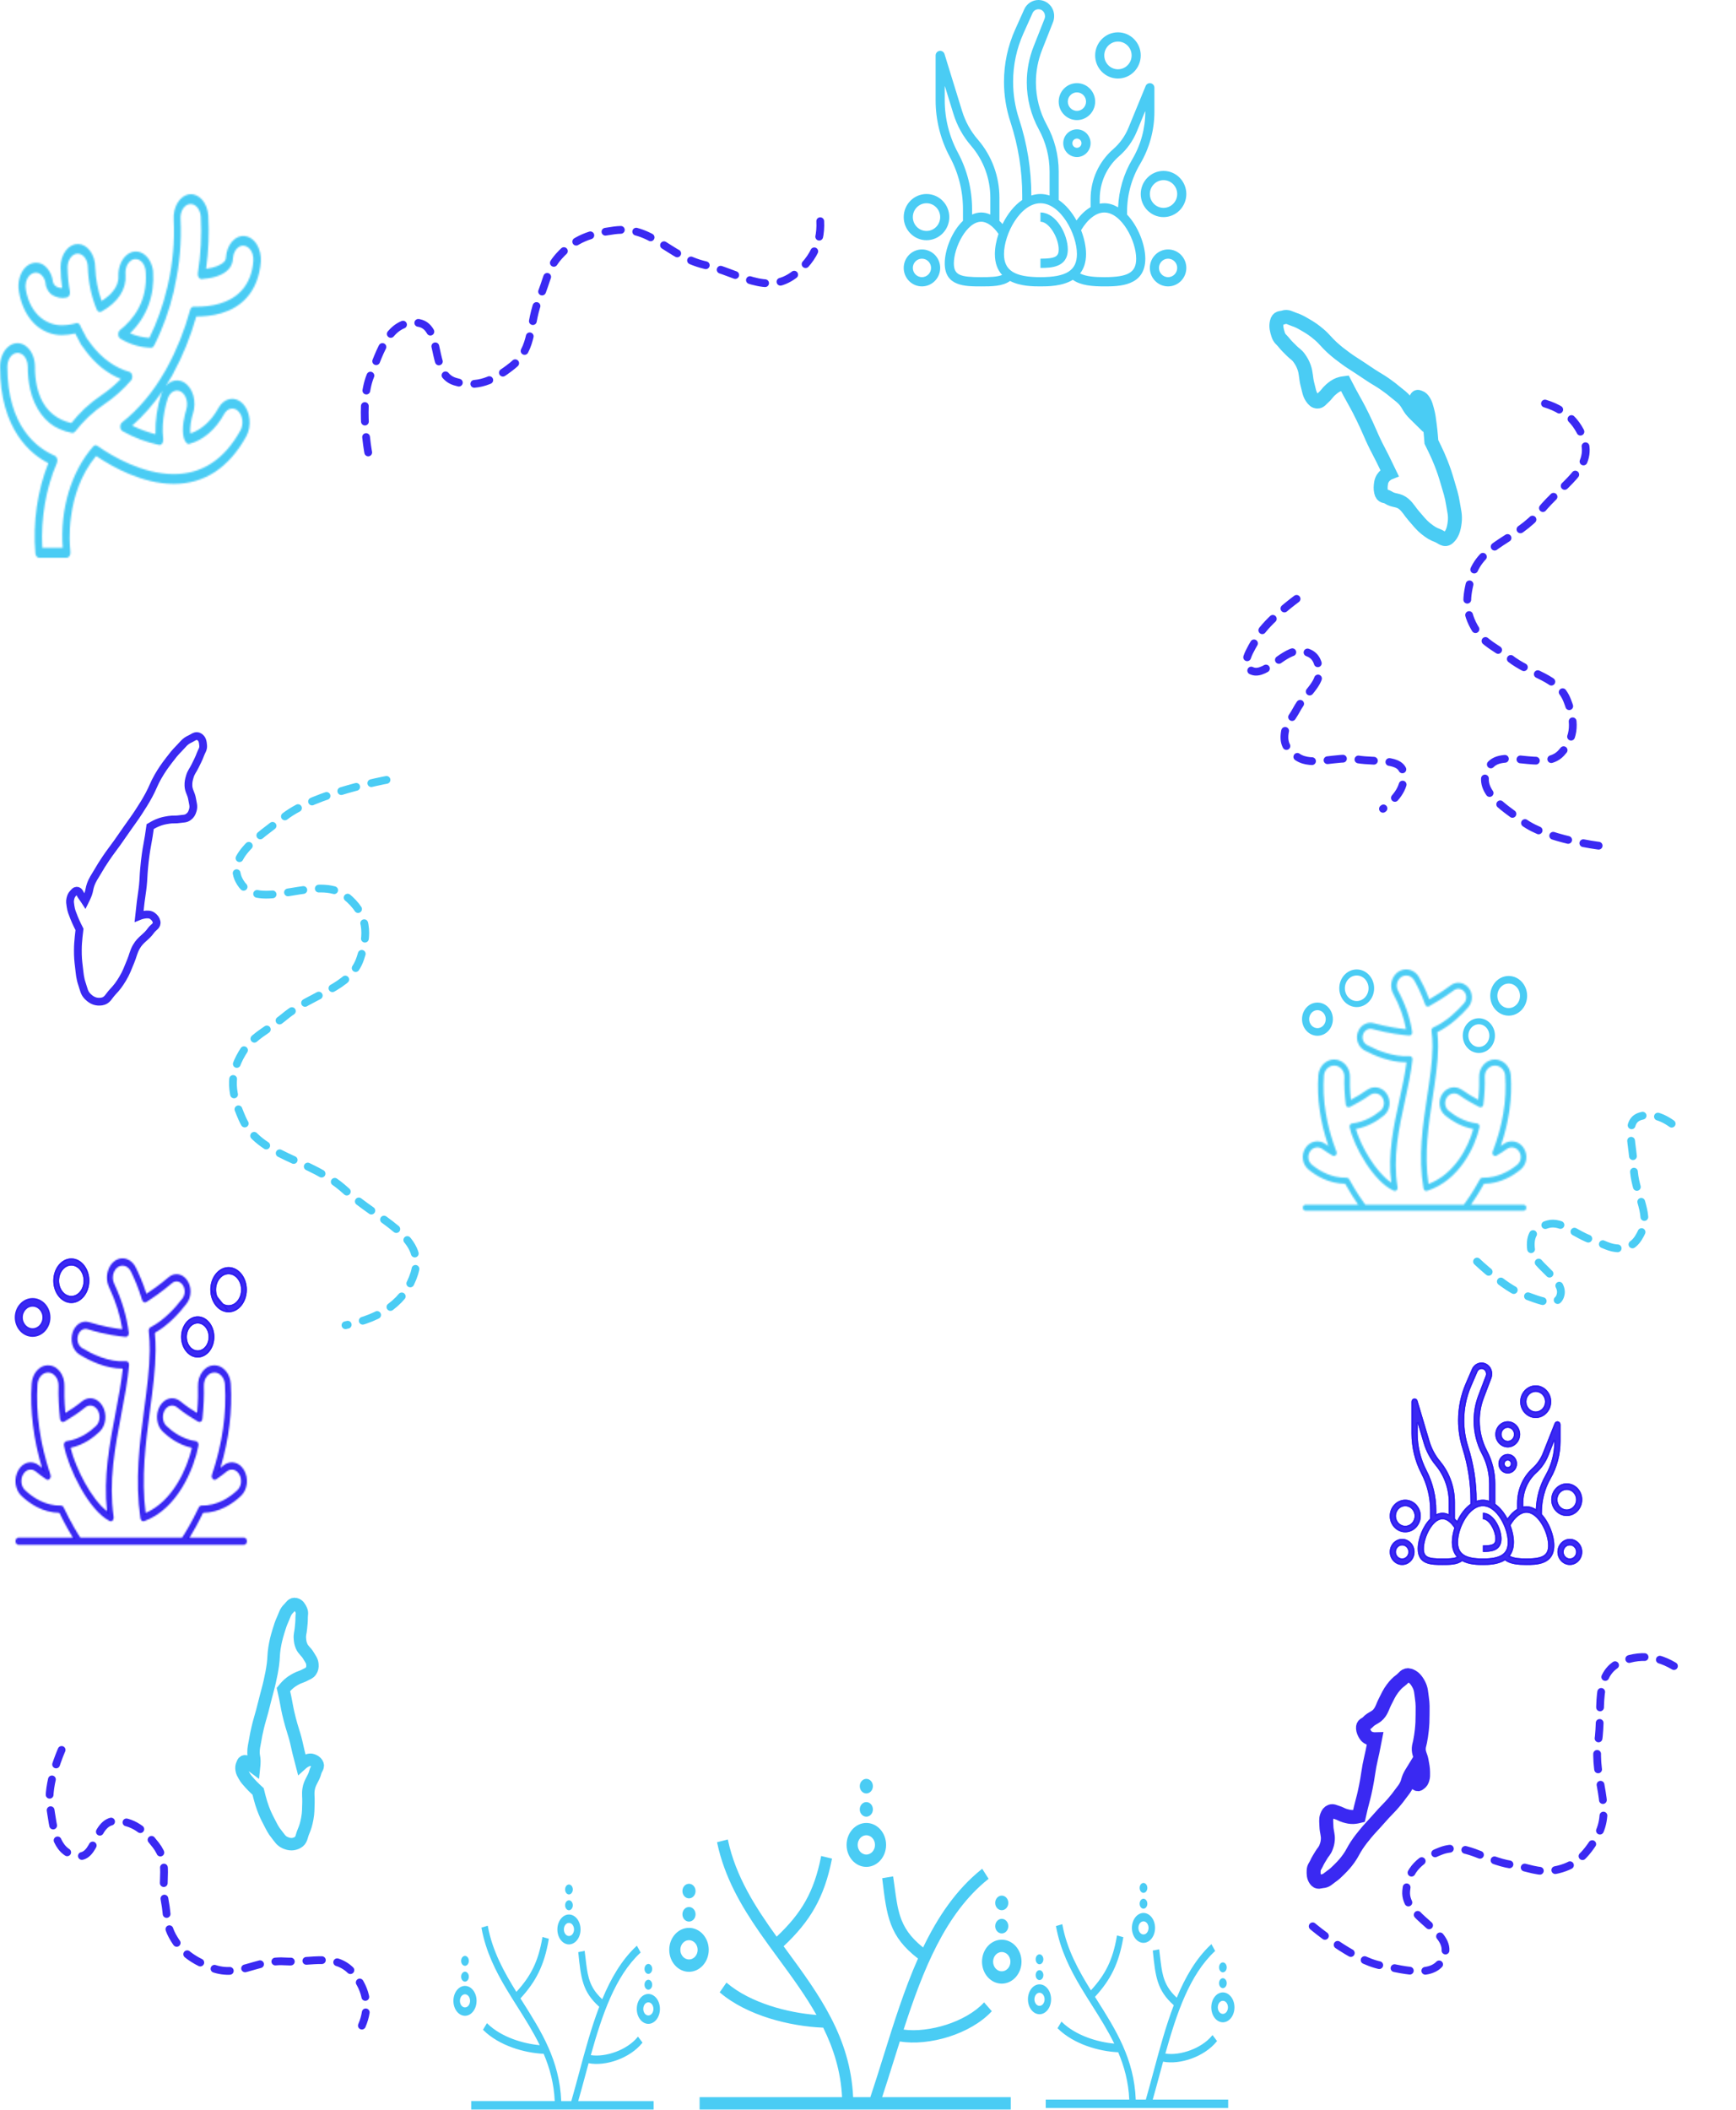 <svg width="1118" height="1358" viewBox="0 0 1118 1358" fill="none" xmlns="http://www.w3.org/2000/svg">
<path d="M935.785 324.538C936.469 328.87 937.347 331.547 936.858 335.989C936.307 340.993 935.071 344.058 932.781 346.118C930.314 348.337 928.564 345.787 925.914 344.797C922.913 343.675 921.248 342.655 918.404 340.393C915.154 337.807 913.514 335.488 910.464 332.025C907.999 329.226 906.838 326.78 904.241 324.538C900.454 321.267 897.849 322.74 893.941 320.134C892.15 318.939 890.205 320.137 889.435 316.61C888.989 314.57 889.112 313.02 889.435 310.885C890.161 306.097 894.8 304.279 894.8 304.279C894.8 304.279 892.07 298.608 890.293 295.03C888.221 290.855 886.96 288.72 884.929 284.46C882.938 280.284 881.966 277.662 879.993 273.45C878.187 269.591 877.163 267.446 875.273 263.76C872.992 259.314 871.58 257.118 869.264 252.75C867.998 250.362 866.045 246.584 866.045 246.584C866.045 246.584 863.673 246.871 862.183 247.465C860.024 248.326 858.844 249.228 856.818 250.988C854.989 252.578 854.147 254.271 852.312 255.833C850.843 257.083 850.039 258.533 848.45 258.475C846.939 258.421 846.035 257.623 844.802 255.833C843.226 253.548 842.935 250.942 842.012 247.465C840.932 243.399 841.213 240.17 839.866 236.455C838.911 233.818 838.166 232.636 836.862 230.729C835.122 228.185 833.839 227.839 831.927 225.885C829.813 223.725 828.572 222.702 826.562 220.159C825.177 218.408 824.025 218.102 823.129 215.315C822.277 212.668 821.604 210.248 822.27 207.387C823.037 204.1 824.811 204.908 826.562 204.304C829.218 203.389 830.769 204.748 833.429 205.626C836.241 206.554 837.821 207.468 840.501 209.02L840.725 209.149C844.219 211.171 846.166 212.474 849.522 215.315C852.883 218.16 854.561 220.688 857.891 223.683C861.269 226.721 863.215 228.187 866.689 230.729C870.009 233.159 871.92 234.221 875.273 236.455C878.373 238.521 880.105 239.716 883.212 241.74C886.724 244.027 888.743 244.992 892.225 247.465C894.931 249.387 896.444 250.509 899.091 252.75C901.553 254.834 903.055 255.582 905.314 258.475C906.736 260.296 907.328 261.932 908.748 263.76C909.954 265.315 911.966 267.284 911.966 267.284C911.966 267.284 911.915 264.328 911.966 262.439C912.037 259.841 911.283 257.081 912.396 255.833C913.057 255.091 913.583 255.577 914.327 255.833C915.51 256.24 916.179 256.939 917.116 258.475C918.099 260.086 918.414 261.533 919.048 263.76C920.037 267.237 920.229 269.576 920.764 273.45C921.347 277.668 921.837 284.46 921.837 284.46C921.837 284.46 923.294 287.377 924.198 289.305C925.761 292.639 926.648 294.505 928.06 298.113C929.909 302.836 930.835 305.687 932.352 310.885C933.854 316.032 934.884 318.83 935.785 324.538Z" stroke="#4ACCF4" stroke-width="9"/>
<path d="M178.252 1180.83C180.088 1183.07 180.927 1184.87 183.584 1186.06C186.577 1187.4 188.993 1187.39 191.566 1186.03C194.337 1184.57 194.131 1182.01 195.331 1179.19C196.69 1176 197.235 1174.08 197.892 1170.61C198.642 1166.65 198.486 1164.28 198.644 1160.17C198.772 1156.86 198.239 1154.88 198.745 1151.65C199.483 1146.94 201.951 1145.07 203.118 1140.49C203.652 1138.39 205.547 1137.04 204.19 1135.02C203.406 1133.85 202.51 1133.39 201.176 1132.9C198.184 1131.81 194.213 1135.42 194.213 1135.42C194.213 1135.42 193 1130.8 192.271 1127.84C191.419 1124.37 191.115 1122.42 190.191 1118.97C189.286 1115.58 188.537 1113.71 187.6 1110.33C186.743 1107.23 186.279 1105.49 185.566 1102.38C184.707 1098.62 184.468 1096.51 183.673 1092.75C183.238 1090.7 182.518 1087.49 182.518 1087.49C182.518 1087.49 184.21 1085.4 185.491 1084.24C187.347 1082.57 188.588 1081.81 190.831 1080.58C192.856 1079.48 194.294 1079.33 196.309 1078.21C197.922 1077.31 199.207 1077.1 200.21 1075.61C201.162 1074.19 201.329 1073.06 201.188 1071.26C201.009 1068.96 199.826 1067.72 198.595 1065.58C197.155 1063.08 195.274 1062.15 194.192 1059.53C193.425 1057.67 193.286 1056.54 193.13 1054.63C192.92 1052.08 193.572 1050.77 193.785 1048.27C194.021 1045.52 194.289 1043.99 194.256 1041.2C194.234 1039.27 194.821 1038.09 193.936 1036.23C193.096 1034.46 192.259 1032.94 190.32 1032.5C188.091 1032 187.364 1033.94 185.909 1035.33C183.701 1037.45 183.409 1039.39 182.143 1042.17C180.805 1045.12 180.26 1046.92 179.335 1049.97L179.258 1050.23C178.053 1054.21 177.474 1056.49 176.789 1060.64C176.103 1064.81 176.344 1067.29 175.757 1071.48C175.162 1075.73 174.67 1078.07 173.752 1082.23C172.874 1086.19 172.192 1088.36 171.19 1092.28C170.263 1095.91 169.767 1097.96 168.814 1101.58C167.737 1105.68 166.933 1107.9 165.973 1112.04C165.227 1115.25 164.835 1117.06 164.295 1120.34C163.793 1123.39 163.211 1125.06 163.266 1128.22C163.301 1130.2 163.778 1131.36 163.818 1133.35C163.853 1135.04 163.582 1137.63 163.582 1137.63C163.582 1137.63 162.06 1136.49 161.032 1135.84C159.617 1134.94 158.655 1133.22 157.275 1133.79C156.454 1134.13 156.368 1134.79 156.02 1135.58C155.466 1136.82 155.399 1137.7 155.599 1139.13C155.809 1140.64 156.366 1141.46 157.127 1142.87C158.314 1145.08 159.421 1146.12 161.113 1148.05C162.955 1150.14 166.213 1153.11 166.213 1153.11C166.213 1153.11 166.802 1155.53 167.23 1157.08C167.97 1159.76 168.376 1161.27 169.358 1163.91C170.643 1167.37 171.544 1169.28 173.294 1172.61C175.028 1175.9 175.832 1177.89 178.252 1180.83Z" stroke="#4ACCF4" stroke-width="8"/>
<path d="M915.702 1092.76C915.209 1089.5 915.296 1087.34 913.767 1084.36C912.043 1081 910.213 1079.21 907.728 1078.46C905.051 1077.64 904.181 1079.97 902.148 1081.48C899.845 1083.18 898.666 1084.41 896.783 1086.87C894.631 1089.69 893.799 1091.82 892.039 1095.2C890.616 1097.92 890.227 1100 888.552 1102.37C886.109 1105.83 883.499 1105.59 880.786 1108.62C879.543 1110.01 877.57 1109.75 877.787 1112.48C877.913 1114.05 878.405 1115.11 879.217 1116.51C881.037 1119.67 885.483 1119.54 885.483 1119.54C885.483 1119.54 884.55 1124.37 883.914 1127.44C883.172 1131.01 882.62 1132.9 881.936 1136.53C881.265 1140.08 881.083 1142.22 880.437 1145.8C879.845 1149.07 879.499 1150.89 878.792 1154.07C877.94 1157.9 877.273 1159.88 876.37 1163.67C875.876 1165.74 875.139 1169 875.139 1169C875.139 1169 873.025 1169.52 871.595 1169.55C869.521 1169.6 868.28 1169.32 866.097 1168.7C864.126 1168.14 862.979 1167.2 861.009 1166.66C859.433 1166.22 858.379 1165.44 857.025 1165.97C855.738 1166.47 855.16 1167.31 854.545 1168.94C853.76 1171.04 854.159 1172.96 854.233 1175.7C854.319 1178.89 855.367 1181.08 855.135 1184.12C854.971 1186.27 854.625 1187.33 853.979 1189.07C853.117 1191.39 852.099 1192.03 850.94 1193.99C849.66 1196.16 848.848 1197.26 847.753 1199.66C846.998 1201.32 846.083 1201.89 846.007 1204.13C845.935 1206.25 845.959 1208.16 847.248 1209.98C848.728 1212.07 850.053 1210.95 851.711 1210.85C854.226 1210.68 855.222 1209.25 857.292 1207.82C859.481 1206.31 860.612 1205.18 862.531 1203.27L862.691 1203.11C865.194 1200.62 866.545 1199.11 868.725 1196.09C870.907 1193.05 871.72 1190.76 873.838 1187.63C875.987 1184.46 877.296 1182.83 879.652 1179.98C881.903 1177.26 883.282 1175.93 885.61 1173.33C887.763 1170.93 888.955 1169.56 891.124 1167.18C893.576 1164.5 895.072 1163.2 897.452 1160.4C899.301 1158.22 900.323 1156.97 902.043 1154.58C903.641 1152.36 904.747 1151.37 905.969 1148.64C906.739 1146.93 906.84 1145.59 907.605 1143.87C908.255 1142.41 909.496 1140.4 909.496 1140.4C909.496 1140.4 910.189 1142.5 910.705 1143.82C911.415 1145.63 911.455 1147.81 912.724 1148.35C913.479 1148.67 913.81 1148.17 914.386 1147.76C915.303 1147.11 915.704 1146.42 916.128 1145.05C916.571 1143.61 916.481 1142.5 916.47 1140.73C916.454 1137.98 916.035 1136.27 915.529 1133.37C914.977 1130.22 913.521 1128.52 913.703 1125.28C913.796 1123.64 914.229 1122.78 914.525 1121.14C915.038 1118.32 915.336 1116.73 915.651 1113.75C916.063 1109.86 916.147 1107.57 916.156 1103.44C916.164 1099.35 916.351 1097.06 915.702 1092.76Z" stroke="#2C1AF2" stroke-opacity="0.93" stroke-width="9"/>
<path d="M52.896 633.643C53.992 636.839 54.166 639.164 56.607 641.529C59.357 644.193 62.035 645.135 65.45 644.649C69.128 644.125 69.974 641.209 72.482 638.566C75.323 635.571 76.729 633.665 78.908 630.087C81.398 625.999 82.221 623.31 84.114 618.835C85.645 615.217 85.884 612.818 87.797 609.442C90.588 604.519 94.101 603.429 97.31 598.824C98.781 596.713 101.445 595.96 100.789 593.194C100.409 591.593 99.611 590.731 98.34 589.662C95.49 587.265 89.579 589.703 89.579 589.703C89.579 589.703 90.174 584.111 90.609 580.541C91.117 576.376 91.6 574.092 92.024 569.906C92.441 565.803 92.395 563.44 92.776 559.329C93.125 555.563 93.34 553.454 93.856 549.731C94.477 545.238 95.1 542.801 95.794 538.33C96.174 535.886 96.719 532.057 96.719 532.057C96.719 532.057 99.466 530.414 101.369 529.637C104.126 528.512 105.817 528.163 108.811 527.695C111.515 527.272 113.171 527.67 115.869 527.226C118.029 526.87 119.538 527.147 121.273 525.892C122.921 524.7 123.579 523.514 124.179 521.464C124.944 518.845 124.152 517.015 123.687 514.162C123.142 510.826 121.451 509.05 121.352 505.725C121.281 503.366 121.6 502.065 122.227 499.889C123.064 496.984 124.336 495.787 125.616 493.114C127.031 490.16 127.966 488.578 129.103 485.467C129.886 483.324 131.03 482.252 130.829 479.845C130.639 477.559 130.35 475.55 128.389 474.297C126.135 472.857 124.517 474.717 122.322 475.688C118.991 477.161 117.856 479.189 115.289 481.771C112.574 484.501 111.217 486.278 108.916 489.29L108.724 489.541C105.722 493.469 104.125 495.767 101.627 500.094C99.125 504.427 98.349 507.274 95.946 511.676C93.508 516.141 91.982 518.539 89.225 522.772C86.591 526.817 84.931 528.939 82.177 532.888C79.63 536.541 78.225 538.608 75.653 542.239C72.746 546.345 70.925 548.489 68.13 552.685C65.957 555.947 64.763 557.799 62.793 561.213C60.96 564.388 59.619 566.001 58.356 569.519C57.562 571.733 57.606 573.196 56.818 575.412C56.148 577.297 54.763 580.055 54.763 580.055C54.763 580.055 53.556 578.193 52.691 577.067C51.502 575.518 51.156 573.238 49.391 573.322C48.341 573.371 47.968 574.075 47.254 574.803C46.119 575.962 45.678 576.906 45.298 578.573C44.9 580.32 45.17 581.454 45.422 583.315C45.814 586.218 46.602 587.808 47.666 590.608C48.825 593.657 51.188 598.222 51.188 598.222C51.188 598.222 50.824 601.139 50.648 603.021C50.345 606.277 50.162 608.109 50.142 611.417C50.116 615.749 50.312 618.218 50.856 622.588C51.395 626.915 51.453 629.431 52.896 633.643Z" stroke="#2C1AF2" stroke-opacity="0.93" stroke-width="5"/>
<path d="M248.903 502C248.903 502 202.904 510.464 183.432 525.541C165.56 539.379 143.302 553.138 155.924 569.714C168.565 586.315 204.844 562.566 222.494 576.591C237.387 588.424 237.241 601.396 232.031 616.928C225.514 636.354 201.683 639.183 183.432 654.223C172.418 663.301 162.495 666.805 155.924 677.897C147.003 692.952 149.118 704.201 155.924 719.821C166.764 744.701 200.128 745.748 222.494 766.242C243.316 785.32 274.301 795.859 266.875 819.54C261.344 837.177 246.681 848.232 222.494 853" stroke="#4ACCF4" stroke-width="5" stroke-linecap="round" stroke-dasharray="10 10"/>
<path d="M39.688 1126.38C39.688 1126.38 29.817 1148.2 32.247 1162.91C34.478 1176.42 35.257 1191.58 48.832 1194.6C62.428 1197.62 60.396 1172.28 74.115 1172.13C85.69 1172.01 93.102 1178.25 100.363 1187.67C109.445 1199.44 103.436 1210 106.237 1224.23C107.927 1232.81 106.763 1238.32 111.035 1246.14C116.834 1256.76 123.979 1261.31 135.141 1266.12C152.919 1273.78 164.211 1261.38 183.161 1262.49C200.801 1263.53 216.788 1256.58 228.025 1270.73C236.394 1281.27 238.053 1292.21 233.045 1303.83" stroke="#2C1AF2" stroke-opacity="0.93" stroke-width="5" stroke-linecap="round" stroke-dasharray="10 10"/>
<path d="M835.005 385.465C835.005 385.465 816.157 399.27 810.385 409.338C805.087 418.578 797.822 428.81 806.621 431.968C815.435 435.131 827.023 417.968 837.571 419.019C846.471 419.906 848.897 424.708 849.559 431.628C850.388 440.283 840.324 446.862 835.089 456.633C831.929 462.53 828.185 466.125 827.39 471.729C826.31 479.337 829.411 482.979 835.438 487.138C845.039 493.762 860.09 486.391 873.979 488.723C886.909 490.895 902.723 487.565 903.964 497.995C904.889 505.763 900.484 513.235 890.635 520.61" stroke="#2C1AF2" stroke-opacity="0.93" stroke-width="5" stroke-linecap="round" stroke-dasharray="10 10"/>
<path d="M845.387 1239.91C845.387 1239.91 871.105 1261.73 889.48 1265.17C906.345 1268.33 925.086 1274.01 930.342 1258.49C935.606 1242.94 904.199 1234.35 905.585 1217.26C906.754 1202.84 915.27 1196.38 927.678 1191.5C943.197 1185.4 955.506 1197.49 973.322 1200.25C984.074 1201.92 990.715 1205.78 1000.83 1203.91C1014.55 1201.37 1020.96 1194.5 1028.14 1182.76C1039.59 1164.06 1025.62 1144.61 1029.15 1121.58C1032.44 1100.15 1025.69 1077.25 1044.38 1069.52C1058.3 1063.76 1071.95 1066.5 1085.68 1077.81" stroke="#2C1AF2" stroke-opacity="0.93" stroke-width="5" stroke-linecap="round" stroke-dasharray="10 10"/>
<path d="M951.217 812.023C951.217 812.023 969.151 829.071 980.759 833.177C991.414 836.946 1003.47 842.581 1005.15 832.788C1006.84 822.98 986.73 814.155 985.885 802.939C985.173 793.475 989.754 790.025 996.879 788.012C1005.79 785.495 1014.54 794.748 1025.74 798.351C1032.49 800.525 1036.95 803.749 1042.97 803.51C1051.13 803.186 1054.37 799.252 1057.62 792.163C1062.79 780.872 1052.29 766.561 1052.17 751.612C1052.06 737.694 1045.66 721.815 1056.35 718.528C1064.32 716.08 1072.95 719.253 1082.49 728.132" stroke="#4ACCF4" stroke-width="5" stroke-linecap="round" stroke-dasharray="10 10"/>
<path d="M1029.55 544.343C1029.55 544.343 996.073 540.23 981.088 529.053C967.335 518.794 950.452 508.871 958.299 494.484C966.158 480.076 993.769 497.336 1005.39 484.733C1015.2 474.1 1014.17 463.459 1009.35 451.029C1003.32 435.483 986.083 434.63 971.974 423.407C963.458 416.634 956.119 414.369 950.636 405.668C943.194 393.858 943.909 384.492 947.667 371.249C953.652 350.154 977.424 347.237 991.957 329.033C1005.49 312.086 1026.89 301.523 1019.9 282.54C1014.7 268.401 1003.44 260.229 985.812 257.806" stroke="#2C1AF2" stroke-opacity="0.93" stroke-width="5" stroke-linecap="round" stroke-dasharray="10 10"/>
<path d="M237.137 291.225C237.137 291.225 231.235 259.798 238.493 241.947C245.154 225.563 250.501 206.533 268.161 207.681C285.849 208.83 276.012 240.371 292.938 245.597C307.218 250.007 318.188 244.787 329.889 235.462C344.524 223.799 340.145 208.133 347.72 191.042C352.291 180.727 352.443 173.284 359.988 164.885C370.229 153.484 380.379 150.325 395.573 148.3C419.776 145.075 430.157 165.028 453.915 170.574C476.032 175.737 493.793 190.482 511.781 176.581C525.178 166.228 530.39 152.903 527.556 136.253" stroke="#2C1AF2" stroke-opacity="0.93" stroke-width="5" stroke-linecap="round" stroke-dasharray="10 10"/>
<path d="M530.177 1304.65C508.774 1303.81 481.409 1296.94 464.155 1282.32L467.937 1276.88C483.161 1289.71 507.099 1296.02 525.787 1297.47L526.723 1297.54L526.26 1296.73C519.046 1283.98 510.37 1272.16 501.719 1260.38C497.693 1254.89 493.672 1249.42 489.807 1243.86C477.704 1226.45 467.079 1208.18 462.364 1186.16L468.344 1184.62C473.413 1208.19 486.069 1227.85 499.766 1246.87L500.099 1247.33L500.514 1246.94C516.508 1231.9 524.7 1218.08 529.23 1195.25L535.235 1196.7C530.395 1221.1 521.415 1236.32 504.309 1252.38L503.986 1252.68L504.248 1253.04C504.914 1253.94 505.58 1254.85 506.245 1255.76C527.067 1284.13 547.179 1311.54 548.922 1349.92L548.944 1350.4H549.422H560.504H560.864L560.979 1350.06C563.945 1341.2 566.744 1332.24 569.543 1323.28C576.163 1302.1 582.789 1280.9 591.654 1260.87L591.813 1260.51L591.502 1260.27C582.261 1253.15 577.295 1246.46 574.261 1238.51C571.255 1230.63 570.136 1221.49 568.693 1209.37L574.755 1208.36C575.101 1210.69 575.403 1212.92 575.692 1215.05C576.642 1222.07 577.455 1228.06 579.241 1233.53C581.625 1240.83 585.742 1247.2 594.172 1253.93L594.662 1254.32L594.934 1253.76C604.411 1234.04 616.195 1216.64 632.417 1203.6L636.005 1209.21C608.296 1231.45 593.914 1267.9 581.471 1306.24L581.286 1306.81L581.88 1306.89C590.067 1307.99 600.158 1306.78 609.672 1303.71C618.985 1300.7 627.799 1295.89 633.758 1289.62L638.063 1294.55C631.331 1301.69 621.417 1307.19 610.862 1310.54C600.146 1313.93 588.823 1315.09 579.578 1313.54L579.15 1313.47L579.019 1313.88C577.736 1317.92 576.469 1321.96 575.203 1326C572.717 1333.93 570.232 1341.86 567.625 1349.74L567.408 1350.4H568.1H650.453V1357.34H451.046V1350.39H542.3H542.825L542.799 1349.87C541.961 1333.18 537.299 1318.5 530.606 1304.93L530.474 1304.66L530.177 1304.65ZM557.929 1173.88C564.623 1173.88 570.143 1179.94 570.143 1187.52C570.143 1195.09 564.615 1201.16 557.929 1201.16C551.23 1201.16 545.711 1195.1 545.711 1187.52C545.711 1179.96 551.256 1173.88 557.929 1173.88ZM645.141 1220.65C647.153 1220.65 648.866 1222.48 648.866 1224.85C648.866 1227.22 647.153 1229.05 645.141 1229.05C643.132 1229.05 641.417 1227.22 641.417 1224.85C641.417 1222.48 643.13 1220.65 645.141 1220.65ZM645.141 1235.6C647.153 1235.6 648.866 1237.43 648.866 1239.8C648.866 1242.17 647.153 1244 645.141 1244C643.132 1244 641.417 1242.17 641.417 1239.8C641.417 1237.43 643.13 1235.6 645.141 1235.6ZM645.141 1249.03C651.826 1249.03 657.358 1255.1 657.358 1262.67C657.358 1270.23 651.822 1276.31 645.141 1276.31C638.446 1276.31 632.926 1270.25 632.926 1262.67C632.926 1255.09 638.442 1249.03 645.141 1249.03ZM645.141 1255.97C641.738 1255.97 639.069 1259.02 639.069 1262.67C639.069 1266.33 641.726 1269.37 645.141 1269.37C648.56 1269.37 651.216 1266.34 651.216 1262.67C651.216 1259.01 648.551 1255.97 645.141 1255.97ZM443.718 1213.03C445.727 1213.03 447.441 1214.85 447.441 1217.22C447.441 1219.6 445.728 1221.42 443.718 1221.42C441.705 1221.42 439.993 1219.6 439.993 1217.22C439.993 1214.85 441.706 1213.03 443.718 1213.03ZM443.718 1227.98C445.727 1227.98 447.441 1229.8 447.441 1232.17C447.441 1234.54 445.728 1236.37 443.718 1236.37C441.706 1236.37 439.993 1234.54 439.993 1232.17C439.993 1229.8 441.706 1227.98 443.718 1227.98ZM443.718 1241.41C450.416 1241.41 455.933 1247.46 455.933 1255.04C455.933 1262.61 450.404 1268.69 443.718 1268.69C437.019 1268.69 431.5 1262.63 431.5 1255.04C431.5 1247.46 437.024 1241.41 443.718 1241.41ZM443.718 1248.35C440.306 1248.35 437.643 1251.38 437.643 1255.04C437.643 1258.69 440.315 1261.74 443.718 1261.74C447.126 1261.74 449.79 1258.7 449.79 1255.04C449.79 1251.4 447.12 1248.35 443.718 1248.35ZM557.929 1145.5C559.937 1145.5 561.652 1147.33 561.652 1149.7C561.652 1152.07 559.939 1153.9 557.929 1153.9C555.916 1153.9 554.203 1152.07 554.203 1149.7C554.203 1147.33 555.916 1145.5 557.929 1145.5ZM557.929 1160.45C559.937 1160.45 561.652 1162.28 561.652 1164.65C561.652 1167.02 559.939 1168.85 557.929 1168.85C555.916 1168.85 554.203 1167.02 554.203 1164.65C554.203 1162.28 555.916 1160.45 557.929 1160.45ZM557.929 1180.82C554.509 1180.82 551.853 1183.85 551.853 1187.52C551.853 1191.17 554.526 1194.22 557.929 1194.22C561.337 1194.22 564 1191.17 564 1187.52C564 1183.86 561.343 1180.82 557.929 1180.82Z" fill="#4ACCF4" stroke="#4ACCF4"/>
<path d="M681.676 1305.43L683.702 1302.05C692.682 1310.69 706.643 1314.94 717.548 1315.92L718.431 1316L718.042 1315.2C713.81 1306.52 708.715 1298.47 703.641 1290.44C701.282 1286.71 698.927 1282.99 696.665 1279.21C689.593 1267.4 683.387 1255.02 680.615 1240.11L683.726 1239.18C686.727 1255.16 694.129 1268.49 702.128 1281.39L702.476 1281.95L702.922 1281.46C712.283 1271.25 717.094 1261.85 719.761 1246.41L722.883 1247.29C720.044 1263.8 714.79 1274.11 704.811 1284.98L704.553 1285.26L704.757 1285.59C705.146 1286.2 705.536 1286.82 705.925 1287.43C718.132 1306.74 729.906 1325.37 730.927 1351.46L730.946 1351.94H731.427H737.924H738.301L738.405 1351.57C740.145 1345.54 741.787 1339.44 743.429 1333.35C747.309 1318.93 751.191 1304.52 756.386 1290.89L756.508 1290.57L756.252 1290.34C750.858 1285.52 747.962 1280.99 746.191 1275.6C744.442 1270.28 743.785 1264.11 742.945 1255.93L746.097 1255.31C746.289 1256.83 746.459 1258.28 746.621 1259.68C747.179 1264.45 747.657 1268.55 748.707 1272.28C750.11 1277.26 752.537 1281.63 757.506 1286.23L758.033 1286.72L758.307 1286.05C763.818 1272.75 770.654 1261.01 780.027 1252.18L781.951 1255.67C765.717 1270.85 757.294 1295.66 750.014 1321.7L749.862 1322.24L750.418 1322.33C755.27 1323.08 761.23 1322.25 766.835 1320.15C772.23 1318.13 777.347 1314.91 780.862 1310.72L783.156 1313.77C779.235 1318.56 773.486 1322.25 767.363 1324.51C761.111 1326.81 754.519 1327.58 749.154 1326.54L748.698 1326.45L748.576 1326.9C747.823 1329.65 747.081 1332.4 746.338 1335.15C744.881 1340.54 743.424 1345.94 741.897 1351.3L741.715 1351.94H742.378H790.452V1356.34H673.959V1351.93H727.251H727.774L727.751 1351.41C727.259 1340.04 724.522 1330.04 720.593 1320.79L720.47 1320.5L720.155 1320.48C707.679 1319.92 691.748 1315.28 681.676 1305.43ZM736.414 1231.81C740.142 1231.81 743.369 1235.78 743.369 1240.94C743.369 1246.09 740.137 1250.06 736.414 1250.06C732.684 1250.06 729.458 1246.1 729.458 1240.94C729.458 1235.79 732.699 1231.81 736.414 1231.81ZM787.544 1263.64C788.527 1263.64 789.521 1264.72 789.521 1266.34C789.521 1267.96 788.527 1269.04 787.544 1269.04C786.563 1269.04 785.568 1267.96 785.568 1266.34C785.568 1264.72 786.562 1263.64 787.544 1263.64ZM787.544 1273.82C788.527 1273.82 789.521 1274.9 789.521 1276.51C789.521 1278.13 788.527 1279.21 787.544 1279.21C786.563 1279.21 785.568 1278.13 785.568 1276.51C785.568 1274.9 786.562 1273.82 787.544 1273.82ZM787.544 1282.96C791.266 1282.96 794.5 1286.92 794.5 1292.08C794.5 1297.23 791.264 1301.2 787.544 1301.2C783.816 1301.2 780.59 1297.24 780.59 1292.08C780.59 1286.91 783.814 1282.96 787.544 1282.96ZM787.544 1287.36C785.352 1287.36 783.777 1289.6 783.777 1292.08C783.777 1294.56 785.345 1296.79 787.544 1296.79C789.746 1296.79 791.312 1294.57 791.312 1292.08C791.312 1289.59 789.74 1287.36 787.544 1287.36ZM669.456 1258.45C670.437 1258.45 671.432 1259.53 671.432 1261.15C671.432 1262.77 670.438 1263.85 669.456 1263.85C668.473 1263.85 667.479 1262.77 667.479 1261.15C667.479 1259.53 668.473 1258.45 669.456 1258.45ZM669.456 1268.63C670.437 1268.63 671.432 1269.71 671.432 1271.32C671.432 1272.94 670.438 1274.02 669.456 1274.02C668.473 1274.02 667.479 1272.94 667.479 1271.32C667.479 1269.71 668.473 1268.63 669.456 1268.63ZM669.456 1277.77C673.186 1277.77 676.41 1281.72 676.41 1286.89C676.41 1292.04 673.179 1296.01 669.456 1296.01C665.726 1296.01 662.5 1292.05 662.5 1286.89C662.5 1281.73 665.729 1277.77 669.456 1277.77ZM669.456 1282.17C667.259 1282.17 665.688 1284.4 665.688 1286.89C665.688 1289.37 667.264 1291.61 669.456 1291.61C671.651 1291.61 673.223 1289.37 673.223 1286.89C673.223 1284.41 671.648 1282.17 669.456 1282.17ZM736.414 1212.5C737.395 1212.5 738.39 1213.58 738.39 1215.2C738.39 1216.81 737.396 1217.89 736.414 1217.89C735.432 1217.89 734.437 1216.81 734.437 1215.2C734.437 1213.58 735.432 1212.5 736.414 1212.5ZM736.414 1222.67C737.395 1222.67 738.39 1223.75 738.39 1225.37C738.39 1226.99 737.396 1228.07 736.414 1228.07C735.432 1228.07 734.437 1226.99 734.437 1225.37C734.437 1223.75 735.432 1222.67 736.414 1222.67ZM736.414 1236.22C734.213 1236.22 732.646 1238.44 732.646 1240.93C732.646 1243.41 734.223 1245.65 736.414 1245.65C738.609 1245.65 740.181 1243.42 740.181 1240.93C740.181 1238.45 738.613 1236.22 736.414 1236.22Z" fill="#4ACCF4" stroke="#4ACCF4"/>
<path d="M311.676 1306.43L313.702 1303.05C322.682 1311.69 336.643 1315.94 347.548 1316.92L348.431 1317L348.042 1316.2C343.81 1307.52 338.715 1299.47 333.641 1291.44C331.282 1287.71 328.927 1283.99 326.665 1280.21C319.593 1268.4 313.387 1256.02 310.615 1241.11L313.726 1240.18C316.727 1256.16 324.129 1269.49 332.128 1282.39L332.476 1282.95L332.922 1282.46C342.283 1272.25 347.094 1262.85 349.761 1247.41L352.883 1248.29C350.044 1264.8 344.79 1275.11 334.811 1285.98L334.553 1286.26L334.757 1286.59C335.146 1287.2 335.536 1287.82 335.925 1288.43C348.132 1307.74 359.906 1326.37 360.927 1352.46L360.946 1352.94H361.427H367.924H368.301L368.405 1352.57C370.145 1346.54 371.787 1340.44 373.429 1334.35C377.309 1319.93 381.191 1305.52 386.386 1291.89L386.508 1291.57L386.252 1291.34C380.858 1286.52 377.962 1281.99 376.191 1276.6C374.442 1271.28 373.785 1265.11 372.945 1256.93L376.097 1256.31C376.289 1257.83 376.459 1259.28 376.621 1260.68C377.179 1265.45 377.657 1269.55 378.707 1273.28C380.11 1278.26 382.537 1282.63 387.506 1287.23L388.033 1287.72L388.307 1287.05C393.818 1273.75 400.654 1262.01 410.027 1253.18L411.951 1256.67C395.717 1271.85 387.294 1296.66 380.014 1322.7L379.862 1323.24L380.418 1323.33C385.27 1324.08 391.23 1323.25 396.835 1321.15C402.23 1319.13 407.347 1315.91 410.862 1311.72L413.156 1314.77C409.235 1319.56 403.486 1323.25 397.363 1325.51C391.111 1327.81 384.519 1328.58 379.154 1327.54L378.698 1327.45L378.576 1327.9C377.823 1330.65 377.081 1333.4 376.338 1336.15C374.881 1341.54 373.424 1346.94 371.897 1352.3L371.715 1352.94H372.378H420.452V1357.34H303.959V1352.93H357.251H357.774L357.751 1352.41C357.259 1341.04 354.522 1331.04 350.593 1321.79L350.47 1321.5L350.155 1321.48C337.679 1320.92 321.748 1316.28 311.676 1306.43ZM366.414 1232.81C370.142 1232.81 373.369 1236.78 373.369 1241.94C373.369 1247.09 370.137 1251.06 366.414 1251.06C362.684 1251.06 359.458 1247.1 359.458 1241.94C359.458 1236.79 362.699 1232.81 366.414 1232.81ZM417.544 1264.64C418.527 1264.64 419.521 1265.72 419.521 1267.34C419.521 1268.96 418.527 1270.04 417.544 1270.04C416.563 1270.04 415.568 1268.96 415.568 1267.34C415.568 1265.72 416.562 1264.64 417.544 1264.64ZM417.544 1274.82C418.527 1274.82 419.521 1275.9 419.521 1277.51C419.521 1279.13 418.527 1280.21 417.544 1280.21C416.563 1280.21 415.568 1279.13 415.568 1277.51C415.568 1275.9 416.562 1274.82 417.544 1274.82ZM417.544 1283.96C421.266 1283.96 424.5 1287.92 424.5 1293.08C424.5 1298.23 421.264 1302.2 417.544 1302.2C413.816 1302.2 410.59 1298.24 410.59 1293.08C410.59 1287.91 413.814 1283.96 417.544 1283.96ZM417.544 1288.36C415.352 1288.36 413.777 1290.6 413.777 1293.08C413.777 1295.56 415.345 1297.79 417.544 1297.79C419.746 1297.79 421.312 1295.57 421.312 1293.08C421.312 1290.59 419.74 1288.36 417.544 1288.36ZM299.456 1259.45C300.437 1259.45 301.432 1260.53 301.432 1262.15C301.432 1263.77 300.438 1264.85 299.456 1264.85C298.473 1264.85 297.479 1263.77 297.479 1262.15C297.479 1260.53 298.473 1259.45 299.456 1259.45ZM299.456 1269.63C300.437 1269.63 301.432 1270.71 301.432 1272.32C301.432 1273.94 300.438 1275.02 299.456 1275.02C298.473 1275.02 297.479 1273.94 297.479 1272.32C297.479 1270.71 298.473 1269.63 299.456 1269.63ZM299.456 1278.77C303.186 1278.77 306.41 1282.72 306.41 1287.89C306.41 1293.04 303.179 1297.01 299.456 1297.01C295.726 1297.01 292.5 1293.05 292.5 1287.89C292.5 1282.73 295.729 1278.77 299.456 1278.77ZM299.456 1283.17C297.259 1283.17 295.688 1285.4 295.688 1287.89C295.688 1290.37 297.264 1292.61 299.456 1292.61C301.651 1292.61 303.223 1290.37 303.223 1287.89C303.223 1285.41 301.648 1283.17 299.456 1283.17ZM366.414 1213.5C367.395 1213.5 368.39 1214.58 368.39 1216.2C368.39 1217.81 367.396 1218.89 366.414 1218.89C365.432 1218.89 364.437 1217.81 364.437 1216.2C364.437 1214.58 365.432 1213.5 366.414 1213.5ZM366.414 1223.67C367.395 1223.67 368.39 1224.75 368.39 1226.37C368.39 1227.99 367.396 1229.07 366.414 1229.07C365.432 1229.07 364.437 1227.99 364.437 1226.37C364.437 1224.75 365.432 1223.67 366.414 1223.67ZM366.414 1237.22C364.213 1237.22 362.646 1239.44 362.646 1241.93C362.646 1244.41 364.223 1246.65 366.414 1246.65C368.609 1246.65 370.181 1244.42 370.181 1241.93C370.181 1239.45 368.613 1237.22 366.414 1237.22Z" fill="#4ACCF4" stroke="#4ACCF4"/>
<mask id="path-15-inside-1_347_262" fill="white">
<path d="M143.83 943.367C143.23 943.869 142.589 944.378 141.913 944.898C147.451 926.329 149.698 908.133 148.594 890.717C148.171 884.04 143.574 878.81 138.027 878.81C135.151 878.81 132.47 880.224 130.478 882.791C128.472 885.376 127.433 888.777 127.551 892.367C127.668 895.958 127.641 901.715 126.936 909.549C123.643 907.551 119.668 904.933 116.308 902.13C111.901 898.456 106.043 899.757 102.969 905.097C99.912 910.401 100.772 917.638 104.927 921.573C108.992 925.424 115.421 930.176 123.622 931.87C120.53 945.13 111.395 966.257 93.771 973.888C90.831 951.015 93.766 928.875 96.608 907.438C98.386 894.028 100.066 881.36 100.184 869.266C100.22 865.542 100.046 861.726 99.665 857.902C108.358 853.061 115.581 845.027 120.193 838.995C123.568 834.581 123.511 827.76 120.063 823.466C116.997 819.647 112.174 819.083 108.599 822.133C103.196 826.739 98.088 830.348 94.306 832.817C91.911 825.449 89.291 819.618 87.438 815.894C85.6 812.203 82.415 810 78.917 810C75.284 810 72.037 812.329 70.23 816.23C68.434 820.108 68.451 824.723 70.275 828.575C74.522 837.545 77.39 846.639 78.817 855.646C74.311 855.127 66.332 853.89 57.316 851.054C53.105 849.733 48.743 852.327 46.936 857.228C44.908 862.735 46.769 869.157 51.17 871.847C58.1 876.081 68.266 880.895 78.665 880.895C78.82 880.895 78.973 880.893 79.126 880.891C78.161 889.878 76.379 899.216 74.502 909.051C70.591 929.54 66.556 950.682 68.941 972.782C58.708 964.972 48.623 944.944 45.393 931.867C53.588 930.17 60.01 925.42 64.071 921.572C68.225 917.636 69.086 910.399 66.03 905.096C62.953 899.758 57.093 898.453 52.69 902.129C49.326 904.936 45.353 907.552 42.062 909.548C41.356 901.705 41.33 895.952 41.447 892.367C41.565 888.774 40.525 885.373 38.52 882.789C36.527 880.222 33.846 878.808 30.866 878.808C25.423 878.808 20.827 884.038 20.402 890.715C19.298 908.129 21.545 926.327 27.084 944.895C26.409 944.376 25.77 943.867 25.168 943.365C20.764 939.688 14.904 940.996 11.829 946.332C8.771 951.635 9.631 958.874 13.786 962.808C19.014 967.76 27.445 973.584 38.271 973.731C41.732 980.919 44.883 986.371 46.945 989.723H11.878C10.85 989.723 10.016 990.755 10.016 992.028C10.016 993.301 10.85 994.333 11.878 994.333H157.121C158.149 994.333 158.983 993.301 158.983 992.028C158.983 990.755 158.149 989.723 157.121 989.723H122.054C124.116 986.371 127.269 980.919 130.729 973.731C141.554 973.583 149.988 967.76 155.214 962.808C159.368 958.872 160.229 951.635 157.172 946.332C154.095 940.994 148.237 939.686 143.832 943.365L143.83 943.367ZM152.947 959.152C148.015 963.823 139.98 969.316 129.698 969.121C129.006 969.101 128.399 969.542 128.059 970.259C123.215 980.484 118.803 987.46 117.313 989.725H51.682C50.193 987.464 45.788 980.506 40.936 970.26C40.596 969.541 39.937 969.111 39.297 969.122C29.019 969.35 20.98 963.826 16.048 959.153C13.496 956.736 12.974 952.281 14.858 949.01C16.755 945.722 20.367 944.923 23.084 947.189C25.008 948.793 27.293 950.481 29.871 952.202C30.563 952.662 31.418 952.538 32.004 951.883C32.588 951.228 32.776 950.188 32.474 949.288C25.747 929.267 22.935 909.681 24.113 891.079C24.384 886.785 27.351 883.421 30.967 883.421C32.82 883.421 34.547 884.331 35.83 885.985C37.126 887.656 37.798 889.856 37.722 892.184C37.522 898.253 37.852 905.563 38.676 913.319C38.752 914.047 39.107 914.685 39.628 915.039C40.15 915.394 40.775 915.418 41.311 915.105C45.019 912.959 50.363 909.629 54.769 905.953C57.486 903.688 61.098 904.486 62.995 907.774C64.879 911.045 64.357 915.498 61.805 917.917C57.772 921.738 51.206 926.531 42.837 927.656C42.306 927.726 41.825 928.078 41.518 928.617C41.21 929.157 41.103 929.833 41.227 930.478C44.07 945.344 57.255 972.29 70.65 979.03C71.278 979.347 71.999 979.213 72.526 978.683C73.053 978.152 73.305 977.309 73.183 976.479C69.81 953.685 74.038 931.532 78.128 910.111C80.218 899.163 82.191 888.821 83.091 878.741C83.151 878.062 82.965 877.386 82.585 876.894C82.203 876.401 81.665 876.139 81.114 876.19C70.065 877.114 58.646 871.278 52.819 867.72C50.232 866.138 49.136 862.371 50.324 859.143C51.383 856.273 53.932 854.752 56.396 855.525C67.624 859.056 77.296 860.174 80.935 860.492C81.504 860.54 82.052 860.27 82.436 859.754C82.82 859.238 82.992 858.536 82.907 857.843C81.596 847.314 78.428 836.687 73.487 826.252C72.345 823.843 72.336 820.955 73.461 818.526C74.595 816.075 76.634 814.613 78.915 814.613C81.11 814.613 83.11 815.997 84.264 818.314C86.23 822.265 89.096 828.689 91.577 836.855C91.764 837.469 92.151 837.956 92.645 838.193C93.14 838.432 93.694 838.397 94.163 838.099C98.121 835.607 104.207 831.474 110.709 825.933C112.796 824.149 115.62 824.48 117.418 826.719C119.438 829.236 119.468 833.239 117.484 835.833C112.89 841.841 105.593 849.931 96.919 854.352C96.13 854.754 95.664 855.766 95.785 856.81C96.268 860.985 96.494 865.159 96.455 869.214C96.341 880.963 94.683 893.463 92.929 906.697C89.928 929.329 86.824 952.735 90.461 977.312C90.556 977.953 90.866 978.516 91.316 978.858C91.764 979.2 92.311 979.29 92.815 979.109C114.567 971.244 125.018 944.84 127.765 930.478C127.889 929.835 127.782 929.157 127.474 928.617C127.166 928.079 126.684 927.727 126.154 927.656C117.786 926.529 111.221 921.738 107.187 917.918C104.635 915.5 104.112 911.045 105.996 907.774C107.891 904.488 111.503 903.689 114.223 905.953C118.623 909.626 123.97 912.958 127.679 915.105C128.218 915.418 128.843 915.394 129.363 915.039C129.884 914.686 130.237 914.047 130.315 913.319C131.137 905.572 131.468 898.264 131.268 892.184C131.192 889.857 131.863 887.656 133.161 885.985C134.444 884.333 136.172 883.421 138.129 883.421C141.641 883.421 144.606 886.785 144.879 891.08C146.059 909.684 143.245 929.27 136.518 949.293C136.215 950.193 136.404 951.233 136.988 951.887C137.574 952.543 138.43 952.667 139.121 952.207C141.703 950.484 143.987 948.796 145.909 947.194C148.625 944.927 152.238 945.726 154.135 949.015C156.021 952.282 155.497 956.738 152.946 959.155L152.947 959.152Z"/>
</mask>
<path d="M143.83 943.367C143.23 943.869 142.589 944.378 141.913 944.898C147.451 926.329 149.698 908.133 148.594 890.717C148.171 884.04 143.574 878.81 138.027 878.81C135.151 878.81 132.47 880.224 130.478 882.791C128.472 885.376 127.433 888.777 127.551 892.367C127.668 895.958 127.641 901.715 126.936 909.549C123.643 907.551 119.668 904.933 116.308 902.13C111.901 898.456 106.043 899.757 102.969 905.097C99.912 910.401 100.772 917.638 104.927 921.573C108.992 925.424 115.421 930.176 123.622 931.87C120.53 945.13 111.395 966.257 93.771 973.888C90.831 951.015 93.766 928.875 96.608 907.438C98.386 894.028 100.066 881.36 100.184 869.266C100.22 865.542 100.046 861.726 99.665 857.902C108.358 853.061 115.581 845.027 120.193 838.995C123.568 834.581 123.511 827.76 120.063 823.466C116.997 819.647 112.174 819.083 108.599 822.133C103.196 826.739 98.088 830.348 94.306 832.817C91.911 825.449 89.291 819.618 87.438 815.894C85.6 812.203 82.415 810 78.917 810C75.284 810 72.037 812.329 70.23 816.23C68.434 820.108 68.451 824.723 70.275 828.575C74.522 837.545 77.39 846.639 78.817 855.646C74.311 855.127 66.332 853.89 57.316 851.054C53.105 849.733 48.743 852.327 46.936 857.228C44.908 862.735 46.769 869.157 51.17 871.847C58.1 876.081 68.266 880.895 78.665 880.895C78.82 880.895 78.973 880.893 79.126 880.891C78.161 889.878 76.379 899.216 74.502 909.051C70.591 929.54 66.556 950.682 68.941 972.782C58.708 964.972 48.623 944.944 45.393 931.867C53.588 930.17 60.01 925.42 64.071 921.572C68.225 917.636 69.086 910.399 66.03 905.096C62.953 899.758 57.093 898.453 52.69 902.129C49.326 904.936 45.353 907.552 42.062 909.548C41.356 901.705 41.33 895.952 41.447 892.367C41.565 888.774 40.525 885.373 38.52 882.789C36.527 880.222 33.846 878.808 30.866 878.808C25.423 878.808 20.827 884.038 20.402 890.715C19.298 908.129 21.545 926.327 27.084 944.895C26.409 944.376 25.77 943.867 25.168 943.365C20.764 939.688 14.904 940.996 11.829 946.332C8.771 951.635 9.631 958.874 13.786 962.808C19.014 967.76 27.445 973.584 38.271 973.731C41.732 980.919 44.883 986.371 46.945 989.723H11.878C10.85 989.723 10.016 990.755 10.016 992.028C10.016 993.301 10.85 994.333 11.878 994.333H157.121C158.149 994.333 158.983 993.301 158.983 992.028C158.983 990.755 158.149 989.723 157.121 989.723H122.054C124.116 986.371 127.269 980.919 130.729 973.731C141.554 973.583 149.988 967.76 155.214 962.808C159.368 958.872 160.229 951.635 157.172 946.332C154.095 940.994 148.237 939.686 143.832 943.365L143.83 943.367ZM152.947 959.152C148.015 963.823 139.98 969.316 129.698 969.121C129.006 969.101 128.399 969.542 128.059 970.259C123.215 980.484 118.803 987.46 117.313 989.725H51.682C50.193 987.464 45.788 980.506 40.936 970.26C40.596 969.541 39.937 969.111 39.297 969.122C29.019 969.35 20.98 963.826 16.048 959.153C13.496 956.736 12.974 952.281 14.858 949.01C16.755 945.722 20.367 944.923 23.084 947.189C25.008 948.793 27.293 950.481 29.871 952.202C30.563 952.662 31.418 952.538 32.004 951.883C32.588 951.228 32.776 950.188 32.474 949.288C25.747 929.267 22.935 909.681 24.113 891.079C24.384 886.785 27.351 883.421 30.967 883.421C32.82 883.421 34.547 884.331 35.83 885.985C37.126 887.656 37.798 889.856 37.722 892.184C37.522 898.253 37.852 905.563 38.676 913.319C38.752 914.047 39.107 914.685 39.628 915.039C40.15 915.394 40.775 915.418 41.311 915.105C45.019 912.959 50.363 909.629 54.769 905.953C57.486 903.688 61.098 904.486 62.995 907.774C64.879 911.045 64.357 915.498 61.805 917.917C57.772 921.738 51.206 926.531 42.837 927.656C42.306 927.726 41.825 928.078 41.518 928.617C41.21 929.157 41.103 929.833 41.227 930.478C44.07 945.344 57.255 972.29 70.65 979.03C71.278 979.347 71.999 979.213 72.526 978.683C73.053 978.152 73.305 977.309 73.183 976.479C69.81 953.685 74.038 931.532 78.128 910.111C80.218 899.163 82.191 888.821 83.091 878.741C83.151 878.062 82.965 877.386 82.585 876.894C82.203 876.401 81.665 876.139 81.114 876.19C70.065 877.114 58.646 871.278 52.819 867.72C50.232 866.138 49.136 862.371 50.324 859.143C51.383 856.273 53.932 854.752 56.396 855.525C67.624 859.056 77.296 860.174 80.935 860.492C81.504 860.54 82.052 860.27 82.436 859.754C82.82 859.238 82.992 858.536 82.907 857.843C81.596 847.314 78.428 836.687 73.487 826.252C72.345 823.843 72.336 820.955 73.461 818.526C74.595 816.075 76.634 814.613 78.915 814.613C81.11 814.613 83.11 815.997 84.264 818.314C86.23 822.265 89.096 828.689 91.577 836.855C91.764 837.469 92.151 837.956 92.645 838.193C93.14 838.432 93.694 838.397 94.163 838.099C98.121 835.607 104.207 831.474 110.709 825.933C112.796 824.149 115.62 824.48 117.418 826.719C119.438 829.236 119.468 833.239 117.484 835.833C112.89 841.841 105.593 849.931 96.919 854.352C96.13 854.754 95.664 855.766 95.785 856.81C96.268 860.985 96.494 865.159 96.455 869.214C96.341 880.963 94.683 893.463 92.929 906.697C89.928 929.329 86.824 952.735 90.461 977.312C90.556 977.953 90.866 978.516 91.316 978.858C91.764 979.2 92.311 979.29 92.815 979.109C114.567 971.244 125.018 944.84 127.765 930.478C127.889 929.835 127.782 929.157 127.474 928.617C127.166 928.079 126.684 927.727 126.154 927.656C117.786 926.529 111.221 921.738 107.187 917.918C104.635 915.5 104.112 911.045 105.996 907.774C107.891 904.488 111.503 903.689 114.223 905.953C118.623 909.626 123.97 912.958 127.679 915.105C128.218 915.418 128.843 915.394 129.363 915.039C129.884 914.686 130.237 914.047 130.315 913.319C131.137 905.572 131.468 898.264 131.268 892.184C131.192 889.857 131.863 887.656 133.161 885.985C134.444 884.333 136.172 883.421 138.129 883.421C141.641 883.421 144.606 886.785 144.879 891.08C146.059 909.684 143.245 929.27 136.518 949.293C136.215 950.193 136.404 951.233 136.988 951.887C137.574 952.543 138.43 952.667 139.121 952.207C141.703 950.484 143.987 948.796 145.909 947.194C148.625 944.927 152.238 945.726 154.135 949.015C156.021 952.282 155.497 956.738 152.946 959.155L152.947 959.152Z" fill="#2C1AF2" fill-opacity="0.93" stroke="#2C1AF2" stroke-opacity="0.93" stroke-width="2" mask="url(#path-15-inside-1_347_262)"/>
<path d="M147.208 844.716C153.7 844.716 158.981 838.181 158.981 830.148C158.981 822.115 153.7 815.58 147.208 815.58C140.717 815.58 135.436 822.115 135.436 830.148C135.438 838.181 140.718 844.716 147.208 844.716ZM147.208 820.188C151.646 820.188 155.257 824.656 155.257 830.148C155.257 835.64 151.646 840.107 147.209 840.107C142.772 840.107 139.162 835.639 139.162 830.148C139.162 824.656 142.771 820.188 147.208 820.188Z" fill="#2C1AF2" fill-opacity="0.93"/>
<path d="M147.208 844.216C153.329 844.216 158.481 838.01 158.481 830.148C158.481 822.287 153.329 816.08 147.208 816.08C141.088 816.08 135.936 822.287 135.936 830.148L147.208 844.216ZM147.208 844.216C141.088 844.216 135.938 838.01 135.936 830.148L147.208 844.216ZM155.757 830.148C155.757 824.485 152.017 819.688 147.208 819.688C142.4 819.688 138.662 824.485 138.662 830.148C138.662 835.81 142.402 840.607 147.209 840.607C152.017 840.607 155.757 835.812 155.757 830.148Z" stroke="#2C1AF2" stroke-opacity="0.93"/>
<path d="M21.001 860C27.065 860 32 854.616 32 847.999C32 841.384 27.065 836 21.001 836C14.935 836.002 10 841.384 10 848.001C10 854.618 14.935 860 21.001 860ZM21.001 840.577C24.754 840.577 27.805 843.907 27.805 848.001C27.805 852.095 24.753 855.424 21.001 855.424C17.248 855.424 14.194 852.095 14.194 848.001C14.194 843.907 17.248 840.577 21.001 840.577Z" fill="#2C1AF2" fill-opacity="0.93" stroke="#2C1AF2" stroke-opacity="0.93"/>
<path d="M45.934 838.746C52.339 838.746 57.549 832.299 57.549 824.375C57.549 816.45 52.339 810.003 45.934 810.003C39.531 810.003 34.321 816.45 34.321 824.375C34.321 832.299 39.531 838.746 45.934 838.746ZM45.934 814.611C50.286 814.611 53.825 818.991 53.825 824.375C53.825 829.758 50.285 834.138 45.934 834.138C41.584 834.138 38.045 829.759 38.045 824.375C38.045 818.991 41.584 814.611 45.934 814.611Z" fill="#2C1AF2" fill-opacity="0.93"/>
<path d="M57.049 824.375C57.049 832.128 51.969 838.246 45.934 838.246C39.901 838.246 34.821 832.128 34.821 824.375C34.821 816.621 39.901 810.503 45.934 810.503C51.969 810.503 57.049 816.621 57.049 824.375ZM54.325 824.375C54.325 818.82 50.656 814.111 45.934 814.111C41.214 814.111 37.545 818.819 37.545 824.375C37.545 829.931 41.213 834.638 45.934 834.638C50.656 834.638 54.325 829.929 54.325 824.375Z" stroke="#2C1AF2" stroke-opacity="0.93"/>
<path d="M116.614 860.549C116.614 867.864 121.422 873.814 127.334 873.814C133.245 873.814 138.054 867.864 138.054 860.549C138.054 853.235 133.246 847.285 127.334 847.285C121.424 847.285 116.614 853.235 116.614 860.549ZM127.334 851.893C131.191 851.893 134.329 855.776 134.329 860.549C134.329 865.321 131.191 869.206 127.334 869.206C123.477 869.206 120.338 865.323 120.338 860.549C120.339 855.776 123.477 851.893 127.334 851.893Z" fill="#2C1AF2" fill-opacity="0.93"/>
<path d="M119.838 860.549V860.549C119.838 865.494 123.107 869.706 127.334 869.706C131.562 869.706 134.829 865.493 134.829 860.549C134.829 855.604 131.562 851.393 127.334 851.393C123.107 851.393 119.839 855.604 119.838 860.549ZM127.334 873.314C121.793 873.314 117.114 867.692 117.114 860.549C117.114 853.406 121.794 847.785 127.334 847.785C132.876 847.785 137.554 853.406 137.554 860.549C137.554 867.692 132.874 873.314 127.334 873.314Z" stroke="#2C1AF2" stroke-opacity="0.93"/>
<mask id="path-23-inside-2_347_262" fill="white">
<path d="M968.339 736.386C967.759 736.808 967.14 737.237 966.486 737.675C971.839 722.028 974.01 706.694 972.944 692.018C972.534 686.392 968.092 681.985 962.73 681.985C959.951 681.985 957.36 683.176 955.435 685.339C953.497 687.517 952.492 690.383 952.607 693.409C952.72 696.435 952.693 701.286 952.012 707.887C948.829 706.204 944.988 703.997 941.741 701.636C937.481 698.539 931.82 699.636 928.849 704.136C925.895 708.605 926.726 714.704 930.742 718.02C934.67 721.265 940.883 725.27 948.809 726.697C945.821 737.871 936.992 755.674 919.96 762.105C917.118 742.83 919.955 724.173 922.702 706.109C924.42 694.809 926.043 684.133 926.158 673.942C926.193 670.804 926.025 667.588 925.656 664.366C934.057 660.287 941.038 653.516 945.495 648.433C948.757 644.714 948.702 638.966 945.37 635.347C942.406 632.129 937.745 631.654 934.291 634.224C929.069 638.106 924.132 641.147 920.477 643.227C918.163 637.019 915.631 632.105 913.839 628.967C912.063 625.857 908.985 624 905.605 624C902.094 624 898.956 625.963 897.209 629.25C895.473 632.518 895.49 636.407 897.252 639.653C901.357 647.212 904.128 654.875 905.508 662.465C901.153 662.028 893.442 660.985 884.728 658.596C880.658 657.482 876.443 659.668 874.697 663.798C872.737 668.438 874.535 673.85 878.789 676.117C885.486 679.685 895.311 683.741 905.361 683.741C905.51 683.741 905.659 683.74 905.807 683.739C904.874 691.311 903.152 699.18 901.338 707.468C897.558 724.734 893.658 742.549 895.963 761.172C886.074 754.591 876.327 737.714 873.205 726.694C881.125 725.264 887.331 721.262 891.257 718.019C895.271 714.702 896.103 708.604 893.15 704.135C890.176 699.637 884.513 698.537 880.258 701.635C877.007 704 873.167 706.205 869.986 707.887C869.304 701.278 869.279 696.43 869.392 693.408C869.506 690.381 868.501 687.515 866.562 685.338C864.637 683.175 862.046 681.983 859.166 681.983C853.905 681.983 849.464 686.39 849.053 692.016C847.986 706.691 850.158 722.026 855.511 737.673C854.858 737.236 854.24 736.806 853.659 736.384C849.402 733.285 843.74 734.387 840.767 738.884C837.812 743.352 838.643 749.452 842.659 752.768C847.712 756.941 855.86 761.848 866.323 761.972C869.667 768.029 872.712 772.624 874.706 775.449H840.815C839.821 775.449 839.015 776.318 839.015 777.391C839.015 778.464 839.821 779.333 840.815 779.333H981.184C982.178 779.333 982.984 778.464 982.984 777.391C982.984 776.318 982.178 775.449 981.184 775.449H947.294C949.287 772.623 952.334 768.029 955.678 761.972C966.139 761.848 974.29 756.941 979.341 752.768C983.356 749.451 984.188 743.352 981.233 738.884C978.259 734.386 972.598 733.284 968.341 736.384L968.339 736.386ZM977.15 749.687C972.384 753.623 964.618 758.252 954.681 758.087C954.012 758.071 953.426 758.442 953.097 759.046C948.416 767.663 944.152 773.541 942.712 775.45H879.283C877.844 773.545 873.588 767.682 868.898 759.047C868.569 758.442 867.933 758.079 867.314 758.088C857.381 758.281 849.612 753.625 844.845 749.688C842.379 747.651 841.874 743.897 843.695 741.141C845.528 738.369 849.019 737.696 851.645 739.606C853.504 740.958 855.712 742.38 858.204 743.831C858.873 744.218 859.699 744.114 860.265 743.561C860.83 743.01 861.012 742.133 860.72 741.375C854.219 724.503 851.501 707.998 852.639 692.324C852.902 688.705 855.769 685.87 859.263 685.87C861.055 685.87 862.723 686.637 863.963 688.03C865.216 689.439 865.865 691.293 865.792 693.254C865.599 698.368 865.918 704.528 866.713 711.064C866.788 711.678 867.13 712.216 867.634 712.514C868.138 712.813 868.742 712.833 869.26 712.569C872.844 710.761 878.009 707.955 882.267 704.857C884.893 702.949 888.384 703.621 890.216 706.392C892.038 709.148 891.533 712.901 889.067 714.939C885.169 718.159 878.823 722.198 870.735 723.146C870.222 723.205 869.758 723.502 869.46 723.956C869.163 724.411 869.06 724.981 869.179 725.524C871.927 738.051 884.669 760.758 897.615 766.438C898.221 766.704 898.918 766.592 899.428 766.145C899.937 765.698 900.181 764.987 900.063 764.288C896.803 745.08 900.889 726.412 904.842 708.361C906.862 699.135 908.768 690.421 909.638 681.926C909.696 681.355 909.517 680.784 909.149 680.37C908.78 679.954 908.26 679.733 907.728 679.777C897.049 680.556 886.014 675.638 880.382 672.639C877.882 671.306 876.822 668.132 877.971 665.412C878.994 662.993 881.458 661.712 883.839 662.363C894.69 665.339 904.038 666.28 907.555 666.548C908.104 666.589 908.634 666.361 909.006 665.926C909.376 665.492 909.543 664.9 909.46 664.316C908.194 655.443 905.132 646.488 900.357 637.695C899.253 635.665 899.245 633.231 900.332 631.185C901.428 629.12 903.398 627.887 905.602 627.887C907.724 627.887 909.657 629.053 910.772 631.006C912.672 634.335 915.441 639.749 917.839 646.63C918.02 647.148 918.394 647.558 918.872 647.757C919.35 647.959 919.885 647.929 920.338 647.679C924.164 645.578 930.046 642.096 936.33 637.426C938.347 635.923 941.076 636.202 942.813 638.088C944.765 640.209 944.794 643.583 942.877 645.769C938.438 650.832 931.385 657.649 923.002 661.374C922.24 661.713 921.79 662.566 921.906 663.445C922.373 666.964 922.592 670.481 922.554 673.898C922.444 683.799 920.842 694.332 919.146 705.484C916.246 724.556 913.246 744.28 916.761 764.99C916.853 765.53 917.153 766.004 917.587 766.293C918.02 766.581 918.548 766.657 919.036 766.504C940.058 759.877 950.158 737.627 952.813 725.524C952.933 724.982 952.83 724.411 952.532 723.956C952.235 723.502 951.769 723.206 951.257 723.146C943.169 722.197 936.825 718.159 932.926 714.94C930.459 712.903 929.954 709.148 931.774 706.392C933.606 703.622 937.097 702.949 939.725 704.858C943.978 707.952 949.145 710.76 952.73 712.569C953.251 712.834 953.855 712.813 954.357 712.514C954.861 712.216 955.202 711.678 955.277 711.065C956.072 704.537 956.392 698.378 956.199 693.254C956.125 691.293 956.774 689.439 958.028 688.031C959.268 686.638 960.938 685.87 962.829 685.87C966.223 685.87 969.089 688.705 969.353 692.324C970.493 708.001 967.774 724.506 961.273 741.379C960.98 742.137 961.162 743.014 961.727 743.565C962.293 744.117 963.12 744.222 963.788 743.834C966.284 742.382 968.491 740.96 970.348 739.61C972.973 737.7 976.465 738.373 978.298 741.144C980.121 743.898 979.615 747.652 977.149 749.689L977.15 749.687Z"/>
</mask>
<path d="M968.339 736.386C967.759 736.808 967.14 737.237 966.486 737.675C971.839 722.028 974.01 706.694 972.944 692.018C972.534 686.392 968.092 681.985 962.73 681.985C959.951 681.985 957.36 683.176 955.435 685.339C953.497 687.517 952.492 690.383 952.607 693.409C952.72 696.435 952.693 701.286 952.012 707.887C948.829 706.204 944.988 703.997 941.741 701.636C937.481 698.539 931.82 699.636 928.849 704.136C925.895 708.605 926.726 714.704 930.742 718.02C934.67 721.265 940.883 725.27 948.809 726.697C945.821 737.871 936.992 755.674 919.96 762.105C917.118 742.83 919.955 724.173 922.702 706.109C924.42 694.809 926.043 684.133 926.158 673.942C926.193 670.804 926.025 667.588 925.656 664.366C934.057 660.287 941.038 653.516 945.495 648.433C948.757 644.714 948.702 638.966 945.37 635.347C942.406 632.129 937.745 631.654 934.291 634.224C929.069 638.106 924.132 641.147 920.477 643.227C918.163 637.019 915.631 632.105 913.839 628.967C912.063 625.857 908.985 624 905.605 624C902.094 624 898.956 625.963 897.209 629.25C895.473 632.518 895.49 636.407 897.252 639.653C901.357 647.212 904.128 654.875 905.508 662.465C901.153 662.028 893.442 660.985 884.728 658.596C880.658 657.482 876.443 659.668 874.697 663.798C872.737 668.438 874.535 673.85 878.789 676.117C885.486 679.685 895.311 683.741 905.361 683.741C905.51 683.741 905.659 683.74 905.807 683.739C904.874 691.311 903.152 699.18 901.338 707.468C897.558 724.734 893.658 742.549 895.963 761.172C886.074 754.591 876.327 737.714 873.205 726.694C881.125 725.264 887.331 721.262 891.257 718.019C895.271 714.702 896.103 708.604 893.15 704.135C890.176 699.637 884.513 698.537 880.258 701.635C877.007 704 873.167 706.205 869.986 707.887C869.304 701.278 869.279 696.43 869.392 693.408C869.506 690.381 868.501 687.515 866.562 685.338C864.637 683.175 862.046 681.983 859.166 681.983C853.905 681.983 849.464 686.39 849.053 692.016C847.986 706.691 850.158 722.026 855.511 737.673C854.858 737.236 854.24 736.806 853.659 736.384C849.402 733.285 843.74 734.387 840.767 738.884C837.812 743.352 838.643 749.452 842.659 752.768C847.712 756.941 855.86 761.848 866.323 761.972C869.667 768.029 872.712 772.624 874.706 775.449H840.815C839.821 775.449 839.015 776.318 839.015 777.391C839.015 778.464 839.821 779.333 840.815 779.333H981.184C982.178 779.333 982.984 778.464 982.984 777.391C982.984 776.318 982.178 775.449 981.184 775.449H947.294C949.287 772.623 952.334 768.029 955.678 761.972C966.139 761.848 974.29 756.941 979.341 752.768C983.356 749.451 984.188 743.352 981.233 738.884C978.259 734.386 972.598 733.284 968.341 736.384L968.339 736.386ZM977.15 749.687C972.384 753.623 964.618 758.252 954.681 758.087C954.012 758.071 953.426 758.442 953.097 759.046C948.416 767.663 944.152 773.541 942.712 775.45H879.283C877.844 773.545 873.588 767.682 868.898 759.047C868.569 758.442 867.933 758.079 867.314 758.088C857.381 758.281 849.612 753.625 844.845 749.688C842.379 747.651 841.874 743.897 843.695 741.141C845.528 738.369 849.019 737.696 851.645 739.606C853.504 740.958 855.712 742.38 858.204 743.831C858.873 744.218 859.699 744.114 860.265 743.561C860.83 743.01 861.012 742.133 860.72 741.375C854.219 724.503 851.501 707.998 852.639 692.324C852.902 688.705 855.769 685.87 859.263 685.87C861.055 685.87 862.723 686.637 863.963 688.03C865.216 689.439 865.865 691.293 865.792 693.254C865.599 698.368 865.918 704.528 866.713 711.064C866.788 711.678 867.13 712.216 867.634 712.514C868.138 712.813 868.742 712.833 869.26 712.569C872.844 710.761 878.009 707.955 882.267 704.857C884.893 702.949 888.384 703.621 890.216 706.392C892.038 709.148 891.533 712.901 889.067 714.939C885.169 718.159 878.823 722.198 870.735 723.146C870.222 723.205 869.758 723.502 869.46 723.956C869.163 724.411 869.06 724.981 869.179 725.524C871.927 738.051 884.669 760.758 897.615 766.438C898.221 766.704 898.918 766.592 899.428 766.145C899.937 765.698 900.181 764.987 900.063 764.288C896.803 745.08 900.889 726.412 904.842 708.361C906.862 699.135 908.768 690.421 909.638 681.926C909.696 681.355 909.517 680.784 909.149 680.37C908.78 679.954 908.26 679.733 907.728 679.777C897.049 680.556 886.014 675.638 880.382 672.639C877.882 671.306 876.822 668.132 877.971 665.412C878.994 662.993 881.458 661.712 883.839 662.363C894.69 665.339 904.038 666.28 907.555 666.548C908.104 666.589 908.634 666.361 909.006 665.926C909.376 665.492 909.543 664.9 909.46 664.316C908.194 655.443 905.132 646.488 900.357 637.695C899.253 635.665 899.245 633.231 900.332 631.185C901.428 629.12 903.398 627.887 905.602 627.887C907.724 627.887 909.657 629.053 910.772 631.006C912.672 634.335 915.441 639.749 917.839 646.63C918.02 647.148 918.394 647.558 918.872 647.757C919.35 647.959 919.885 647.929 920.338 647.679C924.164 645.578 930.046 642.096 936.33 637.426C938.347 635.923 941.076 636.202 942.813 638.088C944.765 640.209 944.794 643.583 942.877 645.769C938.438 650.832 931.385 657.649 923.002 661.374C922.24 661.713 921.79 662.566 921.906 663.445C922.373 666.964 922.592 670.481 922.554 673.898C922.444 683.799 920.842 694.332 919.146 705.484C916.246 724.556 913.246 744.28 916.761 764.99C916.853 765.53 917.153 766.004 917.587 766.293C918.02 766.581 918.548 766.657 919.036 766.504C940.058 759.877 950.158 737.627 952.813 725.524C952.933 724.982 952.83 724.411 952.532 723.956C952.235 723.502 951.769 723.206 951.257 723.146C943.169 722.197 936.825 718.159 932.926 714.94C930.459 712.903 929.954 709.148 931.774 706.392C933.606 703.622 937.097 702.949 939.725 704.858C943.978 707.952 949.145 710.76 952.73 712.569C953.251 712.834 953.855 712.813 954.357 712.514C954.861 712.216 955.202 711.678 955.277 711.065C956.072 704.537 956.392 698.378 956.199 693.254C956.125 691.293 956.774 689.439 958.028 688.031C959.268 686.638 960.938 685.87 962.829 685.87C966.223 685.87 969.089 688.705 969.353 692.324C970.493 708.001 967.774 724.506 961.273 741.379C960.98 742.137 961.162 743.014 961.727 743.565C962.293 744.117 963.12 744.222 963.788 743.834C966.284 742.382 968.491 740.96 970.348 739.61C972.973 737.7 976.465 738.373 978.298 741.144C980.121 743.898 979.615 747.652 977.149 749.689L977.15 749.687Z" fill="#4ACCF4" stroke="#4ACCF4" stroke-width="2" mask="url(#path-23-inside-2_347_262)"/>
<path d="M971.604 653.255C977.878 653.255 982.982 647.747 982.982 640.978C982.982 634.209 977.878 628.702 971.604 628.702C965.331 628.702 960.227 634.209 960.227 640.978C960.228 647.747 965.331 653.255 971.604 653.255ZM971.604 632.585C975.893 632.585 979.383 636.35 979.383 640.978C979.383 645.606 975.893 649.37 971.605 649.37C967.317 649.37 963.827 645.605 963.827 640.978C963.827 636.35 967.316 632.585 971.604 632.585Z" fill="#4ACCF4" stroke="#4ACCF4"/>
<path d="M848.454 666.184C853.657 666.184 857.891 661.615 857.891 656C857.891 650.386 853.657 645.818 848.454 645.818C843.249 645.819 839.015 650.386 839.015 656.001C839.015 661.617 843.249 666.184 848.454 666.184ZM848.454 649.702C851.674 649.702 854.292 652.527 854.292 656.001C854.292 659.475 851.674 662.301 848.454 662.301C845.234 662.301 842.614 659.475 842.614 656.001C842.614 652.527 845.234 649.702 848.454 649.702Z" fill="#4ACCF4" stroke="#4ACCF4"/>
<path d="M884.454 636.114C884.454 642.551 879.607 647.723 873.729 647.723C867.851 647.723 863.005 642.551 863.005 636.114C863.005 629.675 867.851 624.502 873.729 624.502C879.607 624.502 884.454 629.675 884.454 636.114ZM881.854 636.114C881.854 631.337 878.245 627.386 873.729 627.386C869.213 627.386 865.604 631.337 865.604 636.114C865.604 640.891 869.212 644.84 873.729 644.84C878.245 644.84 881.854 640.889 881.854 636.114Z" fill="#4ACCF4" stroke="#4ACCF4"/>
<path d="M945.135 666.597V666.597C945.135 670.859 948.358 674.391 952.396 674.391C956.436 674.391 959.657 670.858 959.657 666.597C959.657 662.334 956.436 658.802 952.396 658.802C948.358 658.802 945.137 662.334 945.135 666.597ZM952.396 677.274C946.995 677.274 942.536 672.521 942.536 666.597C942.536 660.673 946.996 655.919 952.396 655.919C957.799 655.919 962.257 660.673 962.257 666.597C962.257 672.521 957.798 677.274 952.396 677.274Z" fill="#4ACCF4" stroke="#4ACCF4"/>
<mask id="path-28-inside-3_347_262" fill="white">
<path d="M157.68 151.919C154.719 151.575 151.776 152.826 149.495 155.399C147.215 157.971 145.783 161.658 145.511 165.65C145.495 166.756 145.083 167.784 144.406 168.407C142.343 170.682 138.161 172.302 132.724 173.034H132.722C134.301 161.735 134.773 150.208 134.129 138.744C133.849 134.745 132.405 131.06 130.113 128.496C127.821 125.931 124.869 124.698 121.903 125.063C118.971 125.442 116.273 127.381 114.403 130.45C112.498 133.541 111.581 137.524 111.852 141.526C112.513 155.316 111.312 169.153 108.309 182.365C108.067 183.185 107.878 184.032 107.746 184.894C105.054 196.445 101.159 207.42 96.176 217.491C91.936 217.224 87.741 216.229 83.688 214.532C94.433 204.24 99.684 190.255 98.596 174.629C97.98 169.513 95.471 165.177 91.943 163.128C88.414 161.076 84.354 161.596 81.176 164.503C77.996 167.412 76.136 172.307 76.244 177.486C76.768 185.073 70.393 190.636 65.442 193.695H65.443C63.005 186.99 61.608 179.684 61.336 172.226C61.336 168.241 60.175 164.415 58.102 161.577C56.027 158.737 53.208 157.113 50.255 157.053C47.291 157.005 44.435 158.554 42.319 161.353C40.204 164.154 39.005 167.975 38.985 171.972C39.013 176.475 39.364 180.965 40.034 185.375C38.564 185.435 37.105 185.018 35.778 184.161C35.023 183.616 34.444 182.716 34.147 181.633C33.48 176.299 30.758 171.849 27.003 169.949C23.149 168.164 18.884 169.217 15.751 172.731C14.213 174.535 13.067 176.871 12.437 179.485C11.806 182.099 11.713 184.895 12.17 187.576C13.649 196.934 17.922 205.057 23.983 210.031C28.904 213.882 34.515 215.833 40.203 215.671C42.964 215.626 45.719 215.272 48.435 214.609C49.241 216.277 50.104 217.897 50.986 219.438C51.684 221.132 52.621 222.626 53.742 223.837C54.304 224.647 54.848 225.43 55.449 226.215C61.722 234.502 69.412 240.581 77.838 243.916C73.923 247.912 69.742 251.408 65.349 254.361C61.604 256.873 57.995 259.737 54.547 262.933L53.947 263.515H53.948C51.161 266.205 48.504 269.137 45.997 272.289C43.91 271.843 41.853 271.166 39.847 270.266C31.558 266.447 26.159 259.266 23.833 248.922V248.924C22.92 244.745 22.472 240.408 22.502 236.052C22.502 230.632 20.358 225.622 16.876 222.913C13.395 220.201 9.106 220.201 5.626 222.913C2.145 225.622 0 230.632 0 236.052C0.056 276.614 20.008 292.521 31.128 298.107C24.027 315.9 21.123 336.191 22.802 356.269C22.968 357.83 23.957 358.991 25.127 359H42.998C43.632 359.002 44.24 358.654 44.681 358.039C45.123 357.425 45.361 356.594 45.342 355.738C45.343 354.892 45.293 354.045 45.191 353.209C45.023 351.768 41.441 317.958 61.898 293.48C72.437 300.611 91.769 311.459 111.928 311.459C131.617 311.459 147.311 301.167 158.582 280.887H158.583C160.349 277.668 161.099 273.635 160.668 269.672C160.239 265.71 158.664 262.136 156.289 259.732C153.914 257.328 150.93 256.288 147.989 256.839C145.039 257.387 142.377 259.509 140.6 262.73C136.197 270.81 129.846 276.567 122.636 279.017C122.017 275.704 123.161 269.483 124.267 266.145H124.268C125.461 262.513 125.552 258.395 124.518 254.674C123.485 250.954 121.411 247.929 118.741 246.248C116.073 244.567 113.02 244.366 110.241 245.687C108.977 246.319 107.803 247.243 106.773 248.418C107.823 246.774 108.854 245.08 109.848 243.361C110.491 242.479 111.051 241.493 111.517 240.427C117.674 229.152 122.675 216.81 126.387 203.734C136.044 203.734 149.602 201.761 158.584 191.924C163.986 186.139 167.377 177.603 167.959 168.331C168.213 164.317 167.273 160.33 165.345 157.25C163.418 154.172 160.661 152.255 157.682 151.92L157.68 151.919ZM155.599 186.994C147.742 195.616 135.46 197.411 126.554 197.411H124.678C123.675 197.353 122.765 198.2 122.447 199.486C118.78 212.828 113.73 225.404 107.445 236.836C107.389 236.931 107.339 237.033 107.296 237.139C107.001 237.83 106.642 238.467 106.226 239.035L106.02 239.339H106.021C98.518 252.462 89.209 263.512 78.607 271.885C77.841 272.49 77.391 273.624 77.444 274.818C77.508 276.023 78.076 277.073 78.906 277.524C86.46 281.756 94.369 284.728 102.458 286.374C103.198 286.508 103.943 286.161 104.463 285.438C104.984 284.714 105.22 283.704 105.101 282.709C103.507 270.065 107.652 257.573 108.12 256.183V256.181C109.155 253.44 111.172 251.623 113.445 251.383C115.72 251.145 117.921 252.519 119.258 255.011C120.593 257.504 120.87 260.753 119.99 263.591C118.959 266.701 116.634 276.235 118.452 282.127H118.453C118.78 283.203 119.288 284.164 119.934 284.933C120.49 285.639 121.271 285.925 122.015 285.692C130.965 283.245 138.923 276.407 144.349 266.498C145.387 264.625 146.936 263.383 148.654 263.05C150.372 262.715 152.118 263.314 153.508 264.717C154.898 266.117 155.818 268.206 156.066 270.523C156.314 272.839 155.869 275.194 154.83 277.069C144.479 295.781 130.06 305.164 111.929 305.164C91.826 305.164 72.42 293.785 62.65 286.956C61.809 286.373 60.79 286.522 60.061 287.336C53.091 295.228 47.655 305.298 44.227 316.668C40.798 328.039 39.482 340.365 40.392 352.578H27.266C26.255 333.515 29.521 314.483 36.642 297.957C36.992 297.128 37.047 296.127 36.793 295.237C36.538 294.344 36.001 293.654 35.328 293.354C23.852 288.473 4.745 274.565 4.745 235.951C4.745 232.79 5.995 229.867 8.027 228.286C10.057 226.706 12.559 226.706 14.589 228.286C16.62 229.867 17.871 232.79 17.871 235.951C17.845 240.924 18.364 245.875 19.409 250.645C22.186 262.86 29.284 272.413 38.347 276.133C40.991 277.342 43.717 278.188 46.486 278.663C47.174 278.753 47.857 278.441 48.362 277.802C50.979 274.449 53.774 271.355 56.724 268.547L57.174 268.143H57.175C60.441 265.086 63.869 262.355 67.431 259.976C73.541 255.878 79.253 250.782 84.439 244.802C85.071 244.022 85.337 242.841 85.135 241.719C84.932 240.597 84.291 239.715 83.464 239.415C74.15 236.804 65.583 230.664 58.768 221.714C58.206 220.955 57.643 220.172 57.117 219.387H57.119C57.026 219.241 56.919 219.114 56.8 219.008C56.083 218.242 55.49 217.286 55.056 216.202C54.992 216.041 54.916 215.888 54.831 215.746C53.666 213.734 52.589 211.631 51.605 209.449C51.095 208.313 50.114 207.728 49.149 207.984C46.222 208.841 43.237 209.298 40.242 209.349C35.402 209.504 30.622 207.869 26.421 204.619C21.458 200.665 17.923 194.124 16.652 186.539C16.339 184.953 16.359 183.279 16.709 181.708C17.061 180.136 17.73 178.727 18.64 177.638C20.5 175.553 23.034 174.939 25.316 176.019C26.401 176.554 27.358 177.476 28.085 178.688C28.811 179.9 29.281 181.355 29.442 182.897V183.251V183.378C29.49 183.763 29.592 184.131 29.741 184.465C30.484 186.701 31.758 188.543 33.361 189.7C36.351 191.604 39.7 192.23 42.961 191.496C43.63 191.395 44.237 190.917 44.63 190.18C45.016 189.448 45.152 188.529 45.004 187.652C44.069 182.544 43.567 177.31 43.505 172.048C43.516 169.683 44.231 167.423 45.492 165.777C46.71 164.121 48.376 163.207 50.105 163.248C51.836 163.281 53.487 164.236 54.699 165.903C55.91 167.57 56.584 169.815 56.575 172.151C56.868 181.672 58.835 190.963 62.313 199.259C62.894 200.628 64.138 201.201 65.219 200.599C75.945 194.733 81.496 186.287 80.839 176.828C80.58 174.436 81.061 172.005 82.167 170.104C83.275 168.204 84.911 166.998 86.695 166.768C88.479 166.541 90.256 167.308 91.608 168.894C92.96 170.48 93.771 172.745 93.853 175.159C95.184 194.176 85.602 205.91 77.314 212.408H77.313C76.562 213.001 76.117 214.105 76.156 215.278C76.196 216.451 76.714 217.498 77.501 217.997C83.717 221.687 90.418 223.664 97.209 223.812C98.013 223.857 98.777 223.341 99.233 222.447C104.833 211.467 109.175 199.412 112.116 186.69C112.134 186.574 112.134 186.452 112.116 186.335C112.205 185.762 112.337 185.203 112.51 184.667C112.517 184.549 112.517 184.43 112.51 184.312C115.719 170.289 116.991 155.588 116.26 140.944C116.103 138.616 116.636 136.296 117.743 134.497C118.851 132.696 120.44 131.56 122.166 131.334C123.896 131.131 125.614 131.856 126.948 133.352C128.284 134.85 129.126 136.996 129.292 139.326C129.958 151.556 129.326 163.852 127.417 175.842C127.274 176.796 127.468 177.787 127.942 178.521C128.4 179.274 129.096 179.687 129.817 179.634C135.443 179.255 143.055 177.863 147.218 173.287C148.88 171.596 149.908 169.008 150.031 166.207C150.239 163.044 151.681 160.271 153.816 158.934C155.951 157.595 158.453 157.893 160.38 159.717C162.306 161.541 163.365 164.612 163.158 167.775C162.715 175.312 159.98 182.268 155.6 186.994L155.599 186.994ZM100.115 279.471C95.01 278.194 89.993 276.35 85.114 273.956C92.357 267.65 98.963 260.102 104.765 251.501C104.441 252.149 104.158 252.835 103.921 253.549C101.219 261.691 99.919 270.554 100.115 279.471Z"/>
</mask>
<path d="M157.68 151.919C154.719 151.575 151.776 152.826 149.495 155.399C147.215 157.971 145.783 161.658 145.511 165.65C145.495 166.756 145.083 167.784 144.406 168.407C142.343 170.682 138.161 172.302 132.724 173.034H132.722C134.301 161.735 134.773 150.208 134.129 138.744C133.849 134.745 132.405 131.06 130.113 128.496C127.821 125.931 124.869 124.698 121.903 125.063C118.971 125.442 116.273 127.381 114.403 130.45C112.498 133.541 111.581 137.524 111.852 141.526C112.513 155.316 111.312 169.153 108.309 182.365C108.067 183.185 107.878 184.032 107.746 184.894C105.054 196.445 101.159 207.42 96.176 217.491C91.936 217.224 87.741 216.229 83.688 214.532C94.433 204.24 99.684 190.255 98.596 174.629C97.98 169.513 95.471 165.177 91.943 163.128C88.414 161.076 84.354 161.596 81.176 164.503C77.996 167.412 76.136 172.307 76.244 177.486C76.768 185.073 70.393 190.636 65.442 193.695H65.443C63.005 186.99 61.608 179.684 61.336 172.226C61.336 168.241 60.175 164.415 58.102 161.577C56.027 158.737 53.208 157.113 50.255 157.053C47.291 157.005 44.435 158.554 42.319 161.353C40.204 164.154 39.005 167.975 38.985 171.972C39.013 176.475 39.364 180.965 40.034 185.375C38.564 185.435 37.105 185.018 35.778 184.161C35.023 183.616 34.444 182.716 34.147 181.633C33.48 176.299 30.758 171.849 27.003 169.949C23.149 168.164 18.884 169.217 15.751 172.731C14.213 174.535 13.067 176.871 12.437 179.485C11.806 182.099 11.713 184.895 12.17 187.576C13.649 196.934 17.922 205.057 23.983 210.031C28.904 213.882 34.515 215.833 40.203 215.671C42.964 215.626 45.719 215.272 48.435 214.609C49.241 216.277 50.104 217.897 50.986 219.438C51.684 221.132 52.621 222.626 53.742 223.837C54.304 224.647 54.848 225.43 55.449 226.215C61.722 234.502 69.412 240.581 77.838 243.916C73.923 247.912 69.742 251.408 65.349 254.361C61.604 256.873 57.995 259.737 54.547 262.933L53.947 263.515H53.948C51.161 266.205 48.504 269.137 45.997 272.289C43.91 271.843 41.853 271.166 39.847 270.266C31.558 266.447 26.159 259.266 23.833 248.922V248.924C22.92 244.745 22.472 240.408 22.502 236.052C22.502 230.632 20.358 225.622 16.876 222.913C13.395 220.201 9.106 220.201 5.626 222.913C2.145 225.622 0 230.632 0 236.052C0.056 276.614 20.008 292.521 31.128 298.107C24.027 315.9 21.123 336.191 22.802 356.269C22.968 357.83 23.957 358.991 25.127 359H42.998C43.632 359.002 44.24 358.654 44.681 358.039C45.123 357.425 45.361 356.594 45.342 355.738C45.343 354.892 45.293 354.045 45.191 353.209C45.023 351.768 41.441 317.958 61.898 293.48C72.437 300.611 91.769 311.459 111.928 311.459C131.617 311.459 147.311 301.167 158.582 280.887H158.583C160.349 277.668 161.099 273.635 160.668 269.672C160.239 265.71 158.664 262.136 156.289 259.732C153.914 257.328 150.93 256.288 147.989 256.839C145.039 257.387 142.377 259.509 140.6 262.73C136.197 270.81 129.846 276.567 122.636 279.017C122.017 275.704 123.161 269.483 124.267 266.145H124.268C125.461 262.513 125.552 258.395 124.518 254.674C123.485 250.954 121.411 247.929 118.741 246.248C116.073 244.567 113.02 244.366 110.241 245.687C108.977 246.319 107.803 247.243 106.773 248.418C107.823 246.774 108.854 245.08 109.848 243.361C110.491 242.479 111.051 241.493 111.517 240.427C117.674 229.152 122.675 216.81 126.387 203.734C136.044 203.734 149.602 201.761 158.584 191.924C163.986 186.139 167.377 177.603 167.959 168.331C168.213 164.317 167.273 160.33 165.345 157.25C163.418 154.172 160.661 152.255 157.682 151.92L157.68 151.919ZM155.599 186.994C147.742 195.616 135.46 197.411 126.554 197.411H124.678C123.675 197.353 122.765 198.2 122.447 199.486C118.78 212.828 113.73 225.404 107.445 236.836C107.389 236.931 107.339 237.033 107.296 237.139C107.001 237.83 106.642 238.467 106.226 239.035L106.02 239.339H106.021C98.518 252.462 89.209 263.512 78.607 271.885C77.841 272.49 77.391 273.624 77.444 274.818C77.508 276.023 78.076 277.073 78.906 277.524C86.46 281.756 94.369 284.728 102.458 286.374C103.198 286.508 103.943 286.161 104.463 285.438C104.984 284.714 105.22 283.704 105.101 282.709C103.507 270.065 107.652 257.573 108.12 256.183V256.181C109.155 253.44 111.172 251.623 113.445 251.383C115.72 251.145 117.921 252.519 119.258 255.011C120.593 257.504 120.87 260.753 119.99 263.591C118.959 266.701 116.634 276.235 118.452 282.127H118.453C118.78 283.203 119.288 284.164 119.934 284.933C120.49 285.639 121.271 285.925 122.015 285.692C130.965 283.245 138.923 276.407 144.349 266.498C145.387 264.625 146.936 263.383 148.654 263.05C150.372 262.715 152.118 263.314 153.508 264.717C154.898 266.117 155.818 268.206 156.066 270.523C156.314 272.839 155.869 275.194 154.83 277.069C144.479 295.781 130.06 305.164 111.929 305.164C91.826 305.164 72.42 293.785 62.65 286.956C61.809 286.373 60.79 286.522 60.061 287.336C53.091 295.228 47.655 305.298 44.227 316.668C40.798 328.039 39.482 340.365 40.392 352.578H27.266C26.255 333.515 29.521 314.483 36.642 297.957C36.992 297.128 37.047 296.127 36.793 295.237C36.538 294.344 36.001 293.654 35.328 293.354C23.852 288.473 4.745 274.565 4.745 235.951C4.745 232.79 5.995 229.867 8.027 228.286C10.057 226.706 12.559 226.706 14.589 228.286C16.62 229.867 17.871 232.79 17.871 235.951C17.845 240.924 18.364 245.875 19.409 250.645C22.186 262.86 29.284 272.413 38.347 276.133C40.991 277.342 43.717 278.188 46.486 278.663C47.174 278.753 47.857 278.441 48.362 277.802C50.979 274.449 53.774 271.355 56.724 268.547L57.174 268.143H57.175C60.441 265.086 63.869 262.355 67.431 259.976C73.541 255.878 79.253 250.782 84.439 244.802C85.071 244.022 85.337 242.841 85.135 241.719C84.932 240.597 84.291 239.715 83.464 239.415C74.15 236.804 65.583 230.664 58.768 221.714C58.206 220.955 57.643 220.172 57.117 219.387H57.119C57.026 219.241 56.919 219.114 56.8 219.008C56.083 218.242 55.49 217.286 55.056 216.202C54.992 216.041 54.916 215.888 54.831 215.746C53.666 213.734 52.589 211.631 51.605 209.449C51.095 208.313 50.114 207.728 49.149 207.984C46.222 208.841 43.237 209.298 40.242 209.349C35.402 209.504 30.622 207.869 26.421 204.619C21.458 200.665 17.923 194.124 16.652 186.539C16.339 184.953 16.359 183.279 16.709 181.708C17.061 180.136 17.73 178.727 18.64 177.638C20.5 175.553 23.034 174.939 25.316 176.019C26.401 176.554 27.358 177.476 28.085 178.688C28.811 179.9 29.281 181.355 29.442 182.897V183.251V183.378C29.49 183.763 29.592 184.131 29.741 184.465C30.484 186.701 31.758 188.543 33.361 189.7C36.351 191.604 39.7 192.23 42.961 191.496C43.63 191.395 44.237 190.917 44.63 190.18C45.016 189.448 45.152 188.529 45.004 187.652C44.069 182.544 43.567 177.31 43.505 172.048C43.516 169.683 44.231 167.423 45.492 165.777C46.71 164.121 48.376 163.207 50.105 163.248C51.836 163.281 53.487 164.236 54.699 165.903C55.91 167.57 56.584 169.815 56.575 172.151C56.868 181.672 58.835 190.963 62.313 199.259C62.894 200.628 64.138 201.201 65.219 200.599C75.945 194.733 81.496 186.287 80.839 176.828C80.58 174.436 81.061 172.005 82.167 170.104C83.275 168.204 84.911 166.998 86.695 166.768C88.479 166.541 90.256 167.308 91.608 168.894C92.96 170.48 93.771 172.745 93.853 175.159C95.184 194.176 85.602 205.91 77.314 212.408H77.313C76.562 213.001 76.117 214.105 76.156 215.278C76.196 216.451 76.714 217.498 77.501 217.997C83.717 221.687 90.418 223.664 97.209 223.812C98.013 223.857 98.777 223.341 99.233 222.447C104.833 211.467 109.175 199.412 112.116 186.69C112.134 186.574 112.134 186.452 112.116 186.335C112.205 185.762 112.337 185.203 112.51 184.667C112.517 184.549 112.517 184.43 112.51 184.312C115.719 170.289 116.991 155.588 116.26 140.944C116.103 138.616 116.636 136.296 117.743 134.497C118.851 132.696 120.44 131.56 122.166 131.334C123.896 131.131 125.614 131.856 126.948 133.352C128.284 134.85 129.126 136.996 129.292 139.326C129.958 151.556 129.326 163.852 127.417 175.842C127.274 176.796 127.468 177.787 127.942 178.521C128.4 179.274 129.096 179.687 129.817 179.634C135.443 179.255 143.055 177.863 147.218 173.287C148.88 171.596 149.908 169.008 150.031 166.207C150.239 163.044 151.681 160.271 153.816 158.934C155.951 157.595 158.453 157.893 160.38 159.717C162.306 161.541 163.365 164.612 163.158 167.775C162.715 175.312 159.98 182.268 155.6 186.994L155.599 186.994ZM100.115 279.471C95.01 278.194 89.993 276.35 85.114 273.956C92.357 267.65 98.963 260.102 104.765 251.501C104.441 252.149 104.158 252.835 103.921 253.549C101.219 261.691 99.919 270.554 100.115 279.471Z" fill="#4ACCF4" stroke="#4ACCF4" stroke-width="2" mask="url(#path-28-inside-3_347_262)"/>
<path d="M725.339 138.114V138.127L725.34 138.14L725.34 138.143L725.349 138.327L725.476 138.461C732.566 145.933 737.081 157.745 737.081 166.51C737.081 170.887 736.028 174.127 734.342 176.537C732.654 178.949 730.305 180.569 727.645 181.657C722.301 183.844 715.798 183.85 711.162 183.85C703.6 183.85 696.179 183.273 691.201 179.709L690.931 179.516L690.649 179.689C683.915 183.803 674.795 183.85 670.065 183.85C665.621 183.85 657.284 183.825 650.701 180.4L650.424 180.255L650.173 180.442C647.908 182.123 644.997 182.983 641.801 183.416C638.607 183.85 635.181 183.851 631.904 183.851C626.645 183.851 620.882 183.844 616.427 182.03C614.217 181.13 612.352 179.792 611.035 177.803C609.717 175.813 608.92 173.128 608.92 169.485C608.92 165.216 610.055 160.142 612.081 155.287C614.106 150.432 617.007 145.833 620.507 142.497L620.662 142.35V142.135V134.592C620.662 122.818 617.72 111.134 612.153 100.797C606.198 89.737 603.049 77.229 603.049 64.627V35.682C603.049 34.456 603.932 33.422 605.117 33.237C606.307 33.066 607.45 33.779 607.808 34.941L607.808 34.942L619.139 71.665C621.257 78.537 624.704 84.764 629.382 90.178L629.761 89.851L629.382 90.178C638.257 100.447 643.145 113.624 643.145 127.278V142.139V142.353L643.3 142.501C643.962 143.134 644.611 143.82 645.247 144.563L645.741 145.141L646.076 144.458C649.115 138.252 653.424 132.633 658.603 129.128L658.823 128.979V128.714V125.969C658.823 109.732 656.251 93.686 651.183 78.28C648.462 70.008 647.081 61.396 647.081 52.678C647.081 41.042 649.49 29.772 654.246 19.181L654.246 19.181L660.076 6.19L660.076 6.19C661.626 2.731 665.051 0.5 668.794 0.5C674.068 0.5 678.371 4.85 678.371 10.207C678.371 11.745 678.137 12.958 677.687 14.106C677.687 14.106 677.687 14.106 677.686 14.107L670.639 31.955C667.979 38.691 666.629 45.786 666.629 53.035C666.629 62.658 669.069 72.19 673.679 80.601L673.68 80.602C678.671 89.695 681.307 100.004 681.307 110.406V128.713V128.979L681.526 129.128C686.058 132.193 689.911 136.882 692.847 142.166L693.23 142.856L693.69 142.215C696.385 138.465 699.412 135.603 702.604 133.77L702.855 133.626V133.337V128.076C702.855 115.871 708.103 104.319 717.245 96.382C721.544 92.649 724.961 87.883 727.14 82.594L727.14 82.594L738.269 55.542L738.269 55.542C738.715 54.455 739.854 53.848 740.994 54.07C742.129 54.299 742.952 55.31 742.952 56.493V71.863C742.952 83.655 739.787 95.231 733.796 105.342L734.226 105.597L733.796 105.342C728.263 114.682 725.339 125.376 725.339 136.27V138.114ZM720.415 100.133L720.415 100.133C712.35 107.139 707.726 117.324 707.726 128.076V131.107V131.709L708.318 131.599C709.265 131.422 710.212 131.327 711.161 131.327C714.212 131.327 717.107 132.283 719.81 133.88L720.529 134.305L720.564 133.471C721.025 122.652 724.11 112.099 729.624 102.791C735.157 93.451 738.081 82.755 738.081 71.863V71.36L737.118 71.17L731.638 84.497C729.168 90.497 725.287 95.906 720.415 100.133ZM655.801 76.711L655.802 76.711C661.024 92.584 663.676 109.111 663.69 125.833L663.691 126.518L664.343 126.309C666.184 125.719 668.09 125.381 670.064 125.381C672.037 125.381 673.941 125.719 675.782 126.309L676.435 126.518V125.833V110.41C676.435 100.845 674.013 91.372 669.425 83.011C664.411 73.868 661.757 63.498 661.757 53.036C661.757 45.151 663.223 37.438 666.114 30.11L673.161 12.266C673.385 11.704 673.5 11.106 673.5 10.499C673.5 7.611 671.416 5.447 668.793 5.447C666.946 5.447 665.267 6.546 664.506 8.239L664.506 8.239L658.676 21.23L658.676 21.23C654.215 31.176 651.951 41.758 651.951 52.679C651.951 60.861 653.245 68.948 655.801 76.711ZM616.427 98.42L616.427 98.42C622.382 109.483 625.531 121.987 625.531 134.589V138.111V138.881L626.234 138.568C628.052 137.761 629.941 137.273 631.902 137.273C633.804 137.273 635.702 137.735 637.57 138.563L638.273 138.875V138.106V127.28C638.273 114.83 633.815 102.812 625.719 93.437L625.719 93.437C620.589 87.5 616.813 80.672 614.488 73.141C614.488 73.141 614.488 73.141 614.488 73.141L608.896 55.013L607.918 55.161V64.625C607.918 76.399 610.86 88.086 616.427 98.42ZM643.517 150.703L643.596 150.466L643.454 150.26C639.994 145.241 635.857 142.221 631.902 142.221C629.404 142.221 627.022 143.331 624.875 145.099C622.726 146.867 620.783 149.316 619.148 152.065C615.883 157.553 613.789 164.33 613.789 169.481C613.789 171.442 614.055 173.049 614.706 174.344C615.365 175.654 616.398 176.603 617.849 177.278C619.284 177.947 621.13 178.349 623.433 178.586C625.74 178.825 628.541 178.901 631.902 178.901C634.718 178.901 637.332 178.869 639.632 178.671C641.929 178.474 643.949 178.11 645.565 177.429L646.219 177.153L645.739 176.63C643.034 173.684 641.209 169.53 641.209 163.535C641.209 159.595 642.027 155.145 643.517 150.703ZM695.183 175.705L694.812 176.177L695.344 176.456C699.34 178.553 705.281 178.901 711.16 178.901C718.844 178.901 724.104 178.157 727.447 176.222C729.136 175.243 730.338 173.961 731.11 172.331C731.879 170.711 732.209 168.776 732.209 166.508C732.209 160.661 729.82 153.138 726.037 147.076C722.271 141.041 717.004 136.275 711.16 136.275C705.72 136.275 700.073 140.729 695.795 147.925L695.67 148.135L695.759 148.363C697.79 153.56 698.918 158.898 698.918 163.535C698.918 168.928 697.44 172.827 695.183 175.705ZM670.063 130.328C663.323 130.328 657.321 135.457 653.041 142.066C648.748 148.693 646.08 156.963 646.08 163.535C646.08 168.939 647.832 172.84 651.799 175.351C655.711 177.827 661.704 178.901 670.063 178.901C678.423 178.901 684.416 177.827 688.328 175.351C692.295 172.84 694.047 168.939 694.047 163.535C694.047 156.963 691.379 148.693 687.086 142.066C682.806 135.457 676.804 130.328 670.063 130.328Z" fill="#4ACCF4" stroke="#4ACCF4"/>
<path d="M670.564 142.242V137.283C675.22 137.506 679.304 140.821 682.284 145.347C685.363 150.025 687.177 155.878 687.177 160.558C687.177 163.449 686.482 165.574 685.381 167.147C684.279 168.723 682.741 169.786 680.99 170.502C677.649 171.869 673.613 171.947 670.564 171.951V167.003C672.835 166.991 674.68 166.892 676.172 166.688C677.769 166.47 678.995 166.126 679.916 165.614C680.853 165.094 681.466 164.405 681.834 163.533C682.194 162.679 682.306 161.681 682.306 160.558C682.306 156.756 680.748 152.205 678.484 148.608C677.35 146.805 676.024 145.22 674.603 144.079C673.336 143.063 671.964 142.377 670.564 142.242Z" fill="#4ACCF4" stroke="#4ACCF4"/>
<path d="M741.016 172.452C741.016 166.163 746.065 161.058 752.258 161.058C758.451 161.058 763.5 166.163 763.5 172.452C763.5 178.74 758.451 183.845 752.258 183.845C746.065 183.845 741.016 178.74 741.016 172.452ZM745.887 172.452C745.887 176.002 748.738 178.898 752.258 178.898C755.778 178.898 758.629 176.002 758.629 172.452C758.629 168.902 755.778 166.005 752.258 166.005C748.738 166.005 745.887 168.902 745.887 172.452Z" fill="#4ACCF4" stroke="#4ACCF4"/>
<path d="M749.323 110.512C757.134 110.512 763.5 116.951 763.5 124.878C763.5 132.806 757.134 139.245 749.323 139.245C741.511 139.245 735.145 132.806 735.145 124.878C735.145 116.951 741.511 110.512 749.323 110.512ZM749.323 115.458C744.185 115.458 740.016 119.69 740.016 124.878C740.016 130.067 744.185 134.298 749.323 134.298C754.46 134.298 758.629 130.067 758.629 124.878C758.629 119.69 754.46 115.458 749.323 115.458Z" fill="#4ACCF4" stroke="#4ACCF4"/>
<path d="M582.5 172.452C582.5 166.163 587.549 161.058 593.742 161.058C599.935 161.058 604.984 166.163 604.984 172.452C604.984 178.74 599.935 183.845 593.742 183.845C587.549 183.845 582.5 178.74 582.5 172.452ZM587.371 172.452C587.371 176.002 590.222 178.898 593.742 178.898C597.262 178.898 600.113 176.002 600.113 172.452C600.113 168.902 597.262 166.005 593.742 166.005C590.222 166.005 587.371 168.902 587.371 172.452Z" fill="#4ACCF4" stroke="#4ACCF4"/>
<path d="M582.5 139.745C582.5 131.817 588.866 125.378 596.677 125.378C604.489 125.378 610.855 131.817 610.855 139.745C610.855 147.673 604.489 154.112 596.677 154.112C588.866 154.112 582.5 147.673 582.5 139.745ZM587.371 139.745C587.371 144.933 591.54 149.165 596.677 149.165C601.815 149.165 605.984 144.933 605.984 139.745C605.984 134.557 601.815 130.325 596.677 130.325C591.54 130.325 587.371 134.557 587.371 139.745Z" fill="#4ACCF4" stroke="#4ACCF4"/>
<path d="M685.242 92.172C685.242 87.524 688.975 83.752 693.548 83.752C698.121 83.752 701.855 87.524 701.855 92.172C701.855 96.82 698.121 100.592 693.548 100.592C688.975 100.592 685.242 96.82 685.242 92.172ZM690.113 92.172C690.113 94.08 691.649 95.645 693.548 95.645C695.447 95.645 696.984 94.08 696.984 92.172C696.984 90.264 695.447 88.698 693.548 88.698C691.649 88.698 690.113 90.264 690.113 92.172Z" fill="#4ACCF4" stroke="#4ACCF4"/>
<path d="M704.79 65.411C704.79 71.7 699.741 76.805 693.548 76.805C687.355 76.805 682.307 71.7 682.307 65.411C682.307 59.123 687.355 54.018 693.548 54.018C699.741 54.018 704.79 59.123 704.79 65.411ZM699.919 65.411C699.919 61.861 697.069 58.965 693.548 58.965C690.028 58.965 687.177 61.861 687.177 65.411C687.177 68.961 690.028 71.858 693.548 71.858C697.069 71.858 699.919 68.961 699.919 65.411Z" fill="#4ACCF4" stroke="#4ACCF4"/>
<path d="M734.145 35.678C734.145 43.606 727.779 50.045 719.967 50.045C712.156 50.045 705.79 43.606 705.79 35.678C705.79 27.751 712.156 21.312 719.967 21.312C727.779 21.312 734.145 27.751 734.145 35.678ZM729.274 35.678C729.274 30.49 725.105 26.258 719.967 26.258C714.83 26.258 710.661 30.49 710.661 35.678C710.661 40.867 714.83 45.098 719.967 45.098C725.105 45.098 729.274 40.867 729.274 35.678Z" fill="#4ACCF4" stroke="#4ACCF4"/>
<path d="M993 974.658V973.354C993 965.714 994.976 958.215 998.714 951.666C1002.83 944.461 1005 936.214 1005 927.813V916.945C1005 915.943 1004.33 915.081 1003.39 914.885C1002.46 914.696 1001.52 915.213 1001.15 916.138L993.572 935.266C992.107 938.956 989.81 942.28 986.921 944.883C980.618 950.563 977 958.829 977 967.56V971.28C974.774 972.606 972.678 974.669 970.82 977.351C968.802 973.582 966.144 970.218 963 968.011V955.066C963 947.652 961.19 940.304 957.762 933.822C954.648 927.927 953 921.245 953 914.5C953 909.419 953.912 904.446 955.708 899.725L960.51 887.104C960.834 886.247 961 885.345 961 884.218C961 880.238 957.92 877 954.134 877C951.448 877 948.994 878.661 947.884 881.232L943.912 890.418C940.652 897.952 939 905.97 939 914.248C939 920.45 939.947 926.576 941.812 932.461C945.254 943.318 947 954.627 947 966.07V968.011C943.408 970.534 940.439 974.562 938.35 978.988C937.91 978.454 937.46 977.96 937 977.504V966.996C937 957.257 933.64 947.858 927.54 940.532C924.384 936.741 922.058 932.382 920.629 927.569L912.909 901.602C912.615 900.612 911.675 900.005 910.699 900.151C909.723 900.309 909 901.191 909 902.23V922.697C909 931.666 911.16 940.567 915.244 948.44C919.01 955.696 921 963.901 921 972.167V977.501C916.147 982.301 913 990.69 913 996.839C913 1007.35 921.873 1007.35 929 1007.35C933.457 1007.35 938.433 1007.35 941.65 1004.87C946.22 1007.34 951.984 1007.35 955 1007.35C958.208 1007.35 964.52 1007.33 969.202 1004.36C972.694 1006.95 977.858 1007.35 983 1007.35C989.292 1007.35 1001 1007.35 1001 994.736C1001 988.446 997.889 980.007 993 974.66L993 974.658ZM981 967.56C981 960.059 984.108 952.955 989.528 948.069C992.888 945.044 995.564 941.174 997.266 936.881L1001 927.457V927.813C1001 935.451 999.024 942.952 995.286 949.502C991.5 956.134 989.382 963.652 989.066 971.36C987.184 970.205 985.152 969.505 983 969.505C982.33 969.505 981.664 969.575 981 969.703V967.56ZM945.606 931.13C943.876 925.677 943 919.996 943 914.248C943 906.576 944.532 899.143 947.551 892.156L951.524 882.971C951.988 881.899 953.011 881.205 954.134 881.205C955.714 881.205 957 882.557 957 884.424C957 884.808 956.93 885.187 956.793 885.542L951.992 898.161C950.006 903.384 949 908.881 949 914.501C949 921.958 950.822 929.348 954.266 935.866C957.364 941.725 959 948.365 959 955.069V965.974C957.716 965.547 956.384 965.301 955 965.301C953.616 965.301 952.282 965.547 950.998 965.974C950.988 954.112 949.175 942.389 945.606 931.13L945.606 931.13ZM918.756 946.423C914.989 939.168 912.999 930.962 912.999 922.695V916.003L916.809 928.821C918.407 934.192 921.003 939.064 924.529 943.299C929.991 949.863 932.999 958.278 932.999 966.997V974.652C931.691 974.051 930.351 973.71 928.999 973.71C927.606 973.71 926.271 974.069 924.999 974.656V972.165C924.999 963.196 922.839 954.297 918.756 946.422V946.423ZM916.999 996.837C916.999 989.708 922.607 977.916 928.999 977.916C931.523 977.916 934.253 979.93 936.59 983.447C935.565 986.615 934.999 989.801 934.999 992.632C934.999 996.951 936.269 999.976 938.175 1002.13C936.072 1003.05 932.835 1003.14 928.999 1003.14C919.849 1003.14 916.999 1002.27 916.999 996.837ZM938.999 992.632C938.999 983.499 946.167 969.506 954.999 969.506C963.832 969.506 970.999 983.499 970.999 992.632C970.999 1000.1 966.364 1003.14 954.999 1003.14C943.635 1003.14 938.999 1000.1 938.999 992.632ZM982.999 1003.14C978.983 1003.14 975.019 1002.89 972.381 1001.46C973.972 999.352 974.999 996.515 974.999 992.632C974.999 989.3 974.219 985.482 972.823 981.776C975.717 976.724 979.475 973.711 982.999 973.711C990.591 973.711 996.999 986.625 996.999 994.735C996.999 1001.02 993.467 1003.14 982.999 1003.14Z" fill="#2C1AF2" fill-opacity="0.93"/>
<path d="M954.708 935.632C951.303 929.187 949.5 921.877 949.5 914.501C949.5 908.941 950.495 903.504 952.459 898.338C952.459 898.338 952.459 898.338 952.459 898.338L957.26 885.722L956.793 885.542L957.261 885.72L957.261 885.721C957.419 885.307 957.5 884.869 957.5 884.424C957.5 882.327 956.034 880.705 954.134 880.705C952.801 880.705 951.604 881.527 951.065 882.772L951.065 882.772L947.093 891.958L947.093 891.958C944.046 899.008 942.5 906.508 942.5 914.248C942.5 920.047 943.383 925.779 945.129 931.281L945.129 931.281C948.683 942.491 950.488 954.164 950.498 965.974L950.498 966.667L951.156 966.448C952.395 966.036 953.676 965.801 955 965.801C956.323 965.801 957.602 966.036 958.842 966.448L959.5 966.667V965.974V955.069C959.5 948.284 957.845 941.564 954.708 935.632ZM954.708 935.632L954.266 935.866L954.708 935.632ZM992.5 974.658V974.67L992.501 974.683L992.501 974.685L992.51 974.865L992.631 974.997C997.436 980.253 1000.5 988.571 1000.5 994.736C1000.5 997.81 999.788 1000.07 998.658 1001.75C997.528 1003.43 995.953 1004.55 994.164 1005.31C990.56 1006.84 986.165 1006.85 983 1006.85C977.845 1006.85 972.843 1006.44 969.5 1003.95L969.224 1003.75L968.934 1003.93C964.393 1006.81 958.23 1006.85 955 1006.85C951.967 1006.85 946.33 1006.83 941.888 1004.43L941.602 1004.28L941.345 1004.47C939.833 1005.64 937.882 1006.24 935.72 1006.55C933.558 1006.85 931.235 1006.85 929 1006.85C925.408 1006.85 921.519 1006.84 918.522 1005.58C917.041 1004.95 915.798 1004.02 914.919 1002.65C914.04 1001.27 913.5 999.397 913.5 996.839C913.5 993.842 914.269 990.271 915.644 986.851C917.019 983.431 918.986 980.197 921.352 977.857L921.5 977.71V977.501V972.167C921.5 963.821 919.491 955.538 915.688 948.209C911.641 940.409 909.5 931.586 909.5 922.697V902.23C909.5 901.42 910.06 900.762 910.776 900.645C911.494 900.539 912.204 900.984 912.43 901.745L912.43 901.745L920.149 927.711C920.149 927.711 920.149 927.711 920.15 927.711C921.598 932.588 923.956 937.008 927.156 940.852L927.54 940.532L927.156 940.852C933.18 948.086 936.5 957.371 936.5 966.996V977.504V977.712L936.648 977.859C937.096 978.303 937.534 978.784 937.964 979.306L938.466 979.914L938.802 979.201C940.867 974.827 943.788 970.878 947.288 968.42L947.5 968.271V968.011V966.07C947.5 954.576 945.746 943.216 942.289 932.31C940.439 926.474 939.5 920.399 939.5 914.248C939.5 906.038 941.138 898.088 944.371 890.616L944.371 890.616L948.343 881.43L948.343 881.43C949.378 879.033 951.659 877.5 954.134 877.5C957.62 877.5 960.5 880.49 960.5 884.218C960.5 885.291 960.343 886.132 960.042 886.927L955.241 899.547C953.423 904.326 952.5 909.359 952.5 914.5C952.5 921.325 954.168 928.087 957.32 934.055L957.32 934.055C960.71 940.464 962.5 947.732 962.5 955.066V968.011V968.271L962.713 968.42C965.774 970.57 968.386 973.864 970.379 977.587L970.765 978.309L971.231 977.636C973.059 974.997 975.106 972.99 977.256 971.709L977.5 971.564V971.28V967.56C977.5 958.966 981.061 950.837 987.256 945.254C990.203 942.599 992.544 939.21 994.036 935.451L994.036 935.45L1001.62 916.323L1001.62 916.322C1001.9 915.613 1002.6 915.236 1003.29 915.375C1003.98 915.519 1004.5 916.163 1004.5 916.945V927.813C1004.5 936.128 1002.35 944.29 998.28 951.418L998.28 951.418C994.498 958.044 992.5 965.628 992.5 973.354V974.658ZM989.193 947.698L989.193 947.698C983.665 952.682 980.5 959.922 980.5 967.56V969.703V970.309L981.095 970.194C981.731 970.071 982.365 970.005 983 970.005C985.04 970.005 986.982 970.668 988.805 971.786L989.531 972.231L989.566 971.38C989.879 963.751 991.975 956.311 995.72 949.749C999.502 943.124 1001.5 935.537 1001.5 927.813V927.457L1000.54 927.273L996.801 936.696C995.127 940.919 992.495 944.725 989.193 947.698ZM918.312 946.653L918.312 946.653C922.358 954.456 924.499 963.276 924.499 972.165V974.656V975.437L925.209 975.11C926.431 974.546 927.693 974.21 928.999 974.21C930.266 974.21 931.535 974.529 932.79 975.107L933.499 975.433V974.652V966.997C933.499 958.164 930.452 949.635 924.913 942.979L924.913 942.979C921.431 938.797 918.868 933.986 917.288 928.679C917.288 928.679 917.288 928.679 917.288 928.679L913.479 915.861L912.499 916.003V922.695C912.499 931.041 914.508 939.326 918.312 946.653ZM937.065 983.601L937.139 983.371L937.006 983.17C934.642 979.612 931.782 977.416 928.999 977.416C927.243 977.416 925.583 978.225 924.103 979.489C922.622 980.754 921.288 982.502 920.169 984.454C917.934 988.351 916.499 993.167 916.499 996.837C916.499 998.233 916.681 999.392 917.138 1000.33C917.602 1001.29 918.332 1001.99 919.351 1002.48C920.354 1002.96 921.633 1003.25 923.211 1003.42C924.792 1003.59 926.707 1003.64 928.999 1003.64C930.918 1003.64 932.705 1003.62 934.281 1003.48C935.853 1003.34 937.251 1003.08 938.376 1002.59L939.005 1002.31L938.55 1001.8C936.734 999.747 935.499 996.844 935.499 992.632C935.499 989.863 936.054 986.731 937.065 983.601ZM971.983 1001.15L971.633 1001.62L972.142 1001.89C974.908 1003.4 978.999 1003.64 982.999 1003.64C988.236 1003.64 991.862 1003.12 994.182 1001.73C995.36 1001.02 996.2 1000.09 996.739 998.909C997.273 997.738 997.499 996.349 997.499 994.735C997.499 990.572 995.863 985.228 993.275 980.924C991.979 978.768 990.43 976.85 988.703 975.465C986.975 974.081 985.044 973.211 982.999 973.211C979.198 973.211 975.309 976.429 972.39 981.527L972.273 981.732L972.355 981.952C973.735 985.615 974.499 989.373 974.499 992.632C974.499 996.421 973.499 999.148 971.983 1001.15ZM954.999 969.006C950.316 969.006 946.185 972.698 943.263 977.38C940.327 982.085 938.499 987.957 938.499 992.632C938.499 996.482 939.704 999.294 942.463 1001.11C945.171 1002.89 949.296 1003.64 954.999 1003.64C960.702 1003.64 964.828 1002.89 967.535 1001.11C970.294 999.294 971.499 996.482 971.499 992.632C971.499 987.957 969.672 982.085 966.736 977.38C963.813 972.698 959.683 969.006 954.999 969.006Z" stroke="#2C1AF2" stroke-opacity="0.93"/>
<path d="M955 973.708V977.913C958.862 977.913 963 985.316 963 990.528C963 993.63 961.792 994.732 955 994.732V998.937C959.194 998.937 967 998.937 967 990.528C967 983.754 961.96 973.708 955 973.708Z" fill="#2C1AF2" fill-opacity="0.93"/>
<path d="M955.5 977.448V974.227C958.522 974.454 961.203 976.717 963.188 979.846C965.273 983.133 966.5 987.246 966.5 990.528C966.5 992.551 966.031 994.025 965.3 995.11C964.568 996.195 963.547 996.929 962.377 997.426C960.192 998.353 957.557 998.43 955.5 998.437V995.23C956.979 995.218 958.193 995.148 959.186 995.007C960.284 994.851 961.143 994.604 961.797 994.227C962.466 993.841 962.906 993.328 963.168 992.682C963.424 992.054 963.5 991.327 963.5 990.528C963.5 987.81 962.428 984.567 960.876 982.007C960.097 980.723 959.184 979.587 958.199 978.767C957.364 978.072 956.448 977.579 955.5 977.448Z" stroke="#2C1AF2" stroke-opacity="0.93"/>
<path d="M1011 990.528C1006.59 990.528 1003 994.3 1003 998.937C1003 1003.57 1006.59 1007.35 1011 1007.35C1015.41 1007.35 1019 1003.57 1019 998.937C1019 994.3 1015.41 990.528 1011 990.528ZM1011 1003.14C1008.79 1003.14 1007 1001.26 1007 998.937C1007 996.618 1008.79 994.733 1011 994.733C1013.21 994.733 1015 996.618 1015 998.937C1015 1001.26 1013.21 1003.14 1011 1003.14Z" fill="#2C1AF2" fill-opacity="0.93"/>
<path d="M1003.5 998.937C1003.5 994.552 1006.89 991.028 1011 991.028C1015.11 991.028 1018.5 994.552 1018.5 998.937C1018.5 1003.32 1015.11 1006.85 1011 1006.85C1006.89 1006.85 1003.5 1003.32 1003.5 998.937ZM1006.5 998.937C1006.5 1001.51 1008.49 1003.64 1011 1003.64C1013.51 1003.64 1015.5 1001.51 1015.5 998.937C1015.5 996.366 1013.51 994.233 1011 994.233C1008.49 994.233 1006.5 996.366 1006.5 998.937Z" stroke="#2C1AF2" stroke-opacity="0.93"/>
<path d="M1019 965.299C1019 959.502 1014.51 954.787 1009 954.787C1003.49 954.787 999 959.502 999 965.299C999 971.096 1003.49 975.811 1009 975.811C1014.51 975.811 1019 971.096 1019 965.299ZM1003 965.299C1003 961.822 1005.69 958.992 1009 958.992C1012.31 958.992 1015 961.822 1015 965.299C1015 968.777 1012.31 971.606 1009 971.606C1005.69 971.606 1003 968.777 1003 965.299Z" fill="#2C1AF2" fill-opacity="0.93"/>
<path d="M1009 955.287C1014.22 955.287 1018.5 959.755 1018.5 965.299C1018.5 970.843 1014.22 975.311 1009 975.311C1003.79 975.311 999.5 970.843 999.5 965.299C999.5 959.755 1003.79 955.287 1009 955.287ZM1009 958.492C1005.39 958.492 1002.5 961.569 1002.5 965.299C1002.5 969.029 1005.39 972.106 1009 972.106C1012.61 972.106 1015.5 969.029 1015.5 965.299C1015.5 961.569 1012.61 958.492 1009 958.492Z" stroke="#2C1AF2" stroke-opacity="0.93"/>
<path d="M903 990.528C898.588 990.528 895 994.3 895 998.937C895 1003.57 898.588 1007.35 903 1007.35C907.412 1007.35 911 1003.57 911 998.937C911 994.3 907.412 990.528 903 990.528ZM903 1003.14C900.794 1003.14 899 1001.26 899 998.937C899 996.618 900.794 994.733 903 994.733C905.206 994.733 907 996.618 907 998.937C907 1001.26 905.206 1003.14 903 1003.14Z" fill="#2C1AF2" fill-opacity="0.93"/>
<path d="M895.5 998.937C895.5 994.552 898.888 991.028 903 991.028C907.112 991.028 910.5 994.552 910.5 998.937C910.5 1003.32 907.112 1006.85 903 1006.85C898.888 1006.85 895.5 1003.32 895.5 998.937ZM898.5 998.937C898.5 1001.51 900.494 1003.64 903 1003.64C905.506 1003.64 907.5 1001.51 907.5 998.937C907.5 996.366 905.506 994.233 903 994.233C900.494 994.233 898.5 996.366 898.5 998.937Z" stroke="#2C1AF2" stroke-opacity="0.93"/>
<path d="M905 965.299C899.486 965.299 895 970.014 895 975.811C895 981.607 899.486 986.323 905 986.323C910.514 986.323 915 981.607 915 975.811C915 970.014 910.514 965.299 905 965.299ZM905 982.118C901.692 982.118 899 979.288 899 975.811C899 972.333 901.692 969.504 905 969.504C908.308 969.504 911 972.333 911 975.811C911 979.288 908.308 982.118 905 982.118Z" fill="#2C1AF2" fill-opacity="0.93"/>
<path d="M895.5 975.811C895.5 970.267 899.785 965.799 905 965.799C910.215 965.799 914.5 970.267 914.5 975.811C914.5 981.355 910.215 985.823 905 985.823C899.785 985.823 895.5 981.355 895.5 975.811ZM898.5 975.811C898.5 979.541 901.393 982.618 905 982.618C908.607 982.618 911.5 979.541 911.5 975.811C911.5 972.081 908.607 969.004 905 969.004C901.393 969.004 898.5 972.081 898.5 975.811Z" stroke="#2C1AF2" stroke-opacity="0.93"/>
<path d="M970.999 935.866C967.691 935.866 964.999 938.696 964.999 942.173C964.999 945.651 967.691 948.48 970.999 948.48C974.308 948.48 976.999 945.651 976.999 942.173C976.999 938.696 974.308 935.866 970.999 935.866ZM970.999 944.276C969.898 944.276 968.999 943.331 968.999 942.173C968.999 941.015 969.898 940.071 970.999 940.071C972.101 940.071 972.999 941.015 972.999 942.173C972.999 943.331 972.101 944.276 970.999 944.276Z" fill="#2C1AF2" fill-opacity="0.93"/>
<path d="M965.499 942.173C965.499 938.948 967.991 936.366 970.999 936.366C974.008 936.366 976.499 938.948 976.499 942.173C976.499 945.398 974.008 947.98 970.999 947.98C967.991 947.98 965.499 945.398 965.499 942.173ZM968.499 942.173C968.499 943.584 969.598 944.776 970.999 944.776C972.401 944.776 973.499 943.584 973.499 942.173C973.499 940.763 972.401 939.571 970.999 939.571C969.598 939.571 968.499 940.763 968.499 942.173Z" stroke="#2C1AF2" stroke-opacity="0.93"/>
<path d="M971 931.66C975.412 931.66 979 927.888 979 923.251C979 918.613 975.412 914.841 971 914.841C966.588 914.841 963 918.613 963 923.251C963 927.888 966.588 931.66 971 931.66ZM971 919.046C973.206 919.046 975 920.932 975 923.251C975 925.57 973.206 927.456 971 927.456C968.794 927.456 967 925.57 967 923.251C967 920.932 968.794 919.046 971 919.046Z" fill="#2C1AF2" fill-opacity="0.93"/>
<path d="M978.5 923.251C978.5 927.636 975.112 931.16 971 931.16C966.888 931.16 963.5 927.636 963.5 923.251C963.5 918.866 966.888 915.341 971 915.341C975.112 915.341 978.5 918.866 978.5 923.251ZM975.5 923.251C975.5 920.679 973.506 918.546 971 918.546C968.495 918.546 966.5 920.679 966.5 923.251C966.5 925.822 968.495 927.956 971 927.956C973.506 927.956 975.5 925.822 975.5 923.251Z" stroke="#2C1AF2" stroke-opacity="0.93"/>
<path d="M989 912.739C994.514 912.739 999 908.024 999 902.227C999 896.431 994.514 891.715 989 891.715C983.485 891.715 979 896.431 979 902.227C979 908.024 983.485 912.739 989 912.739ZM989 895.92C992.308 895.92 995 898.75 995 902.227C995 905.705 992.308 908.534 989 908.534C985.692 908.534 983 905.705 983 902.227C983 898.75 985.692 895.92 989 895.92Z" fill="#2C1AF2" fill-opacity="0.93"/>
<path d="M998.5 902.227C998.5 907.772 994.215 912.239 989 912.239C983.785 912.239 979.5 907.772 979.5 902.227C979.5 896.683 983.785 892.215 989 892.215C994.215 892.215 998.5 896.683 998.5 902.227ZM995.5 902.227C995.5 898.497 992.607 895.42 989 895.42C985.392 895.42 982.5 898.497 982.5 902.227C982.5 905.957 985.392 909.034 989 909.034C992.607 909.034 995.5 905.957 995.5 902.227Z" stroke="#2C1AF2" stroke-opacity="0.93"/>
</svg>
